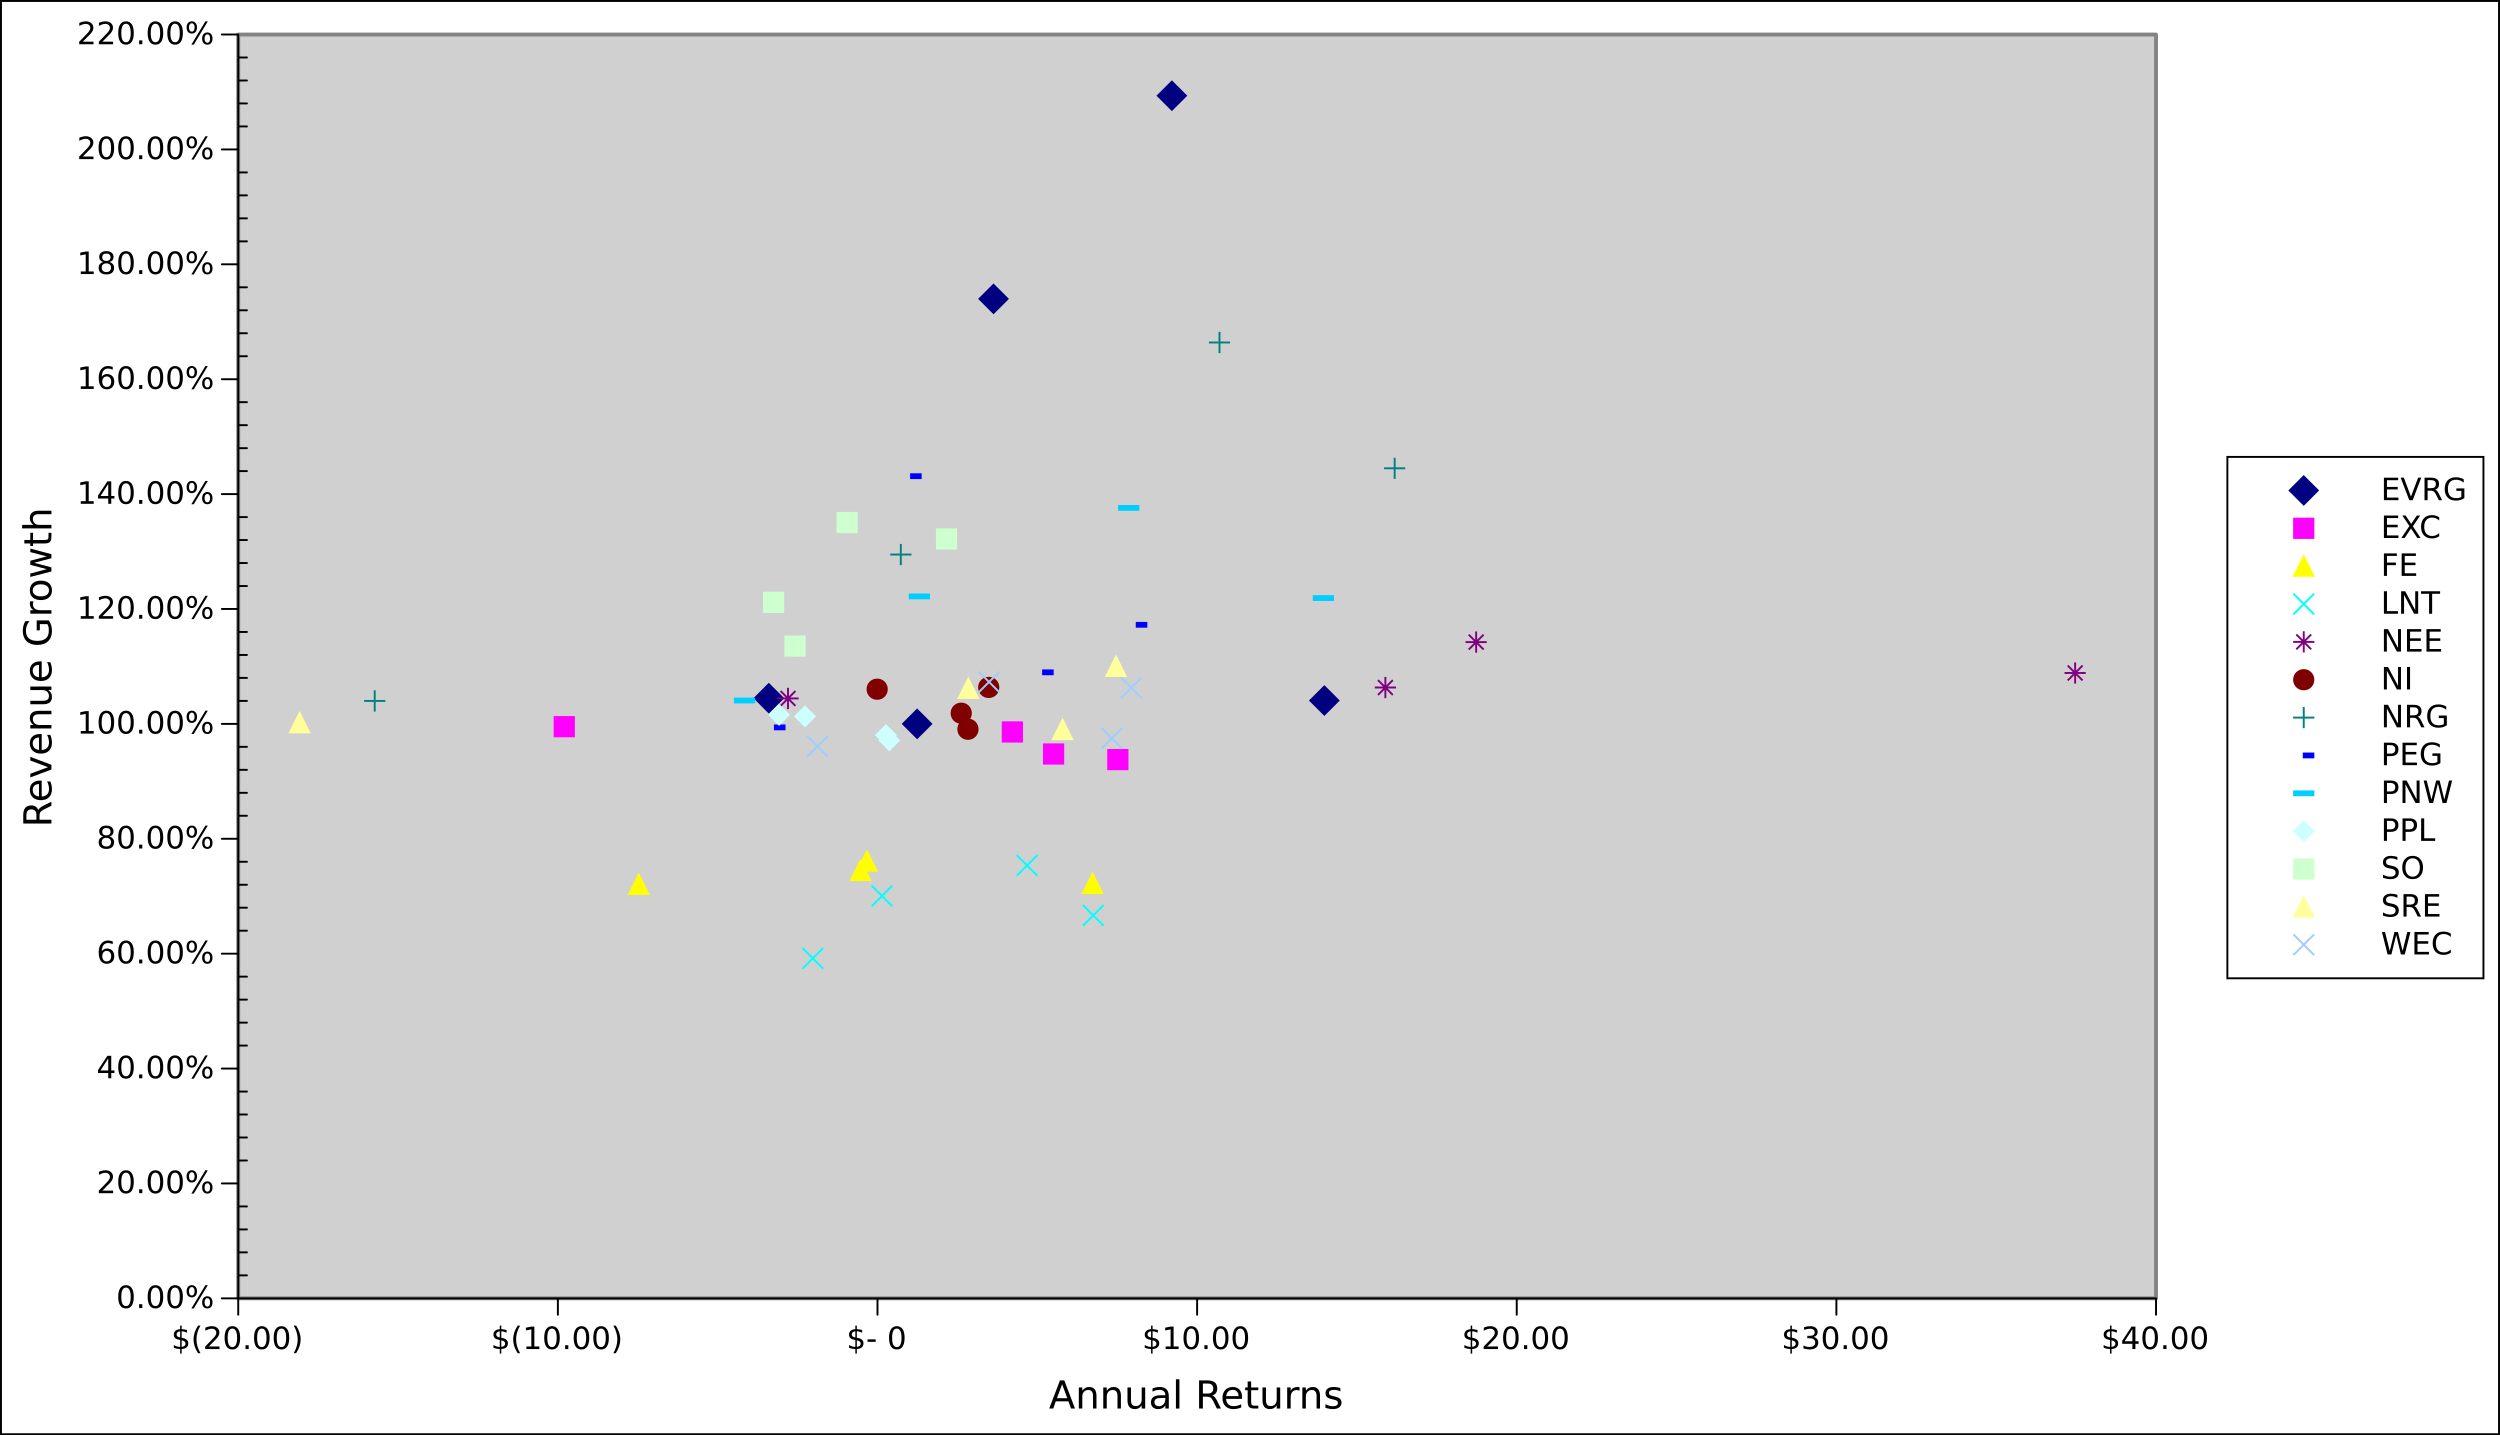 <?xml version="1.0" encoding="UTF-8"?>
<svg xmlns="http://www.w3.org/2000/svg" xmlns:xlink="http://www.w3.org/1999/xlink" width="648pt" height="372pt" viewBox="0 0 648 372" version="1.1">
<rect x="0" y="0" width="648" height="372" fill="#333333" stroke="none"/>
<defs>
<g>
<symbol overflow="visible" id="glyph0-0">
<path style="stroke:none;" d="M 0.406 1.422 L 0.406 -5.641 L 4.406 -5.641 L 4.406 1.422 Z M 0.844 0.969 L 3.953 0.969 L 3.953 -5.188 L 0.844 -5.188 Z M 0.844 0.969 "/>
</symbol>
<symbol overflow="visible" id="glyph0-1">
<path style="stroke:none;" d="M 2.703 1.172 L 2.312 1.172 L 2.312 0 C 2.039 -0.008 1.766 -0.039 1.484 -0.094 C 1.211 -0.156 0.941 -0.242 0.672 -0.359 L 0.672 -1.062 C 0.93 -0.895 1.195 -0.77 1.469 -0.688 C 1.738 -0.602 2.02 -0.562 2.312 -0.562 L 2.312 -2.344 C 1.738 -2.438 1.32 -2.594 1.062 -2.812 C 0.801 -3.039 0.672 -3.348 0.672 -3.734 C 0.672 -4.16 0.812 -4.492 1.094 -4.734 C 1.375 -4.984 1.781 -5.125 2.312 -5.156 L 2.312 -6.078 L 2.703 -6.078 L 2.703 -5.172 C 2.941 -5.16 3.176 -5.133 3.406 -5.094 C 3.633 -5.051 3.859 -5 4.078 -4.938 L 4.078 -4.25 C 3.859 -4.352 3.633 -4.438 3.406 -4.5 C 3.176 -4.562 2.941 -4.598 2.703 -4.609 L 2.703 -2.938 C 3.297 -2.844 3.727 -2.676 4 -2.438 C 4.281 -2.207 4.422 -1.891 4.422 -1.484 C 4.422 -1.047 4.273 -0.695 3.984 -0.438 C 3.691 -0.188 3.266 -0.047 2.703 -0.016 Z M 2.312 -3.016 L 2.312 -4.609 C 2.008 -4.578 1.781 -4.488 1.625 -4.344 C 1.469 -4.207 1.391 -4.023 1.391 -3.797 C 1.391 -3.578 1.461 -3.406 1.609 -3.281 C 1.754 -3.156 1.988 -3.066 2.312 -3.016 Z M 2.703 -2.266 L 2.703 -0.562 C 3.035 -0.613 3.285 -0.707 3.453 -0.844 C 3.617 -0.988 3.703 -1.18 3.703 -1.422 C 3.703 -1.648 3.617 -1.832 3.453 -1.969 C 3.297 -2.102 3.047 -2.203 2.703 -2.266 Z M 2.703 -2.266 "/>
</symbol>
<symbol overflow="visible" id="glyph0-2">
<path style="stroke:none;" d="M 2.484 -6.078 C 2.129 -5.473 1.867 -4.879 1.703 -4.297 C 1.535 -3.711 1.453 -3.117 1.453 -2.516 C 1.453 -1.91 1.535 -1.312 1.703 -0.719 C 1.879 -0.133 2.141 0.457 2.484 1.062 L 1.859 1.062 C 1.461 0.445 1.164 -0.156 0.969 -0.75 C 0.781 -1.344 0.688 -1.93 0.688 -2.516 C 0.688 -3.098 0.781 -3.68 0.969 -4.266 C 1.164 -4.859 1.461 -5.461 1.859 -6.078 Z M 2.484 -6.078 "/>
</symbol>
<symbol overflow="visible" id="glyph0-3">
<path style="stroke:none;" d="M 1.531 -0.672 L 4.297 -0.672 L 4.297 0 L 0.594 0 L 0.594 -0.672 C 0.883 -0.973 1.289 -1.383 1.812 -1.906 C 2.332 -2.438 2.656 -2.773 2.781 -2.922 C 3.039 -3.203 3.219 -3.441 3.312 -3.641 C 3.414 -3.836 3.469 -4.031 3.469 -4.219 C 3.469 -4.531 3.359 -4.785 3.141 -4.984 C 2.922 -5.18 2.641 -5.281 2.297 -5.281 C 2.047 -5.281 1.781 -5.234 1.5 -5.141 C 1.227 -5.055 0.938 -4.926 0.625 -4.75 L 0.625 -5.547 C 0.945 -5.68 1.242 -5.781 1.516 -5.844 C 1.797 -5.906 2.051 -5.938 2.281 -5.938 C 2.883 -5.938 3.363 -5.785 3.719 -5.484 C 4.082 -5.18 4.266 -4.781 4.266 -4.281 C 4.266 -4.039 4.219 -3.812 4.125 -3.594 C 4.031 -3.375 3.867 -3.117 3.641 -2.828 C 3.566 -2.754 3.352 -2.535 3 -2.172 C 2.656 -1.816 2.164 -1.316 1.531 -0.672 Z M 1.531 -0.672 "/>
</symbol>
<symbol overflow="visible" id="glyph0-4">
<path style="stroke:none;" d="M 2.547 -5.312 C 2.141 -5.312 1.832 -5.109 1.625 -4.703 C 1.426 -4.305 1.328 -3.707 1.328 -2.906 C 1.328 -2.113 1.426 -1.516 1.625 -1.109 C 1.832 -0.711 2.141 -0.516 2.547 -0.516 C 2.953 -0.516 3.254 -0.711 3.453 -1.109 C 3.66 -1.516 3.766 -2.113 3.766 -2.906 C 3.766 -3.707 3.66 -4.305 3.453 -4.703 C 3.254 -5.109 2.953 -5.312 2.547 -5.312 Z M 2.547 -5.938 C 3.203 -5.938 3.703 -5.676 4.047 -5.156 C 4.391 -4.645 4.562 -3.895 4.562 -2.906 C 4.562 -1.926 4.391 -1.176 4.047 -0.656 C 3.703 -0.145 3.203 0.109 2.547 0.109 C 1.891 0.109 1.391 -0.145 1.047 -0.656 C 0.703 -1.176 0.531 -1.926 0.531 -2.906 C 0.531 -3.895 0.703 -4.645 1.047 -5.156 C 1.391 -5.676 1.891 -5.938 2.547 -5.938 Z M 2.547 -5.938 "/>
</symbol>
<symbol overflow="visible" id="glyph0-5">
<path style="stroke:none;" d="M 0.859 -1 L 1.688 -1 L 1.688 0 L 0.859 0 Z M 0.859 -1 "/>
</symbol>
<symbol overflow="visible" id="glyph0-6">
<path style="stroke:none;" d="M 0.641 -6.078 L 1.266 -6.078 C 1.66 -5.461 1.953 -4.859 2.141 -4.266 C 2.336 -3.68 2.438 -3.098 2.438 -2.516 C 2.438 -1.93 2.336 -1.344 2.141 -0.75 C 1.953 -0.156 1.66 0.445 1.266 1.062 L 0.641 1.062 C 0.984 0.457 1.238 -0.133 1.406 -0.719 C 1.582 -1.312 1.672 -1.91 1.672 -2.516 C 1.672 -3.117 1.582 -3.711 1.406 -4.297 C 1.238 -4.879 0.984 -5.473 0.641 -6.078 Z M 0.641 -6.078 "/>
</symbol>
<symbol overflow="visible" id="glyph0-7">
<path style="stroke:none;" d="M 1 -0.672 L 2.281 -0.672 L 2.281 -5.109 L 0.875 -4.828 L 0.875 -5.547 L 2.281 -5.828 L 3.062 -5.828 L 3.062 -0.672 L 4.359 -0.672 L 4.359 0 L 1 0 Z M 1 -0.672 "/>
</symbol>
<symbol overflow="visible" id="glyph0-8">
<path style="stroke:none;" d="M 0.391 -2.516 L 2.5 -2.516 L 2.5 -1.875 L 0.391 -1.875 Z M 0.391 -2.516 "/>
</symbol>
<symbol overflow="visible" id="glyph0-9">
<path style="stroke:none;" d=""/>
</symbol>
<symbol overflow="visible" id="glyph0-10">
<path style="stroke:none;" d="M 3.25 -3.141 C 3.625 -3.066 3.914 -2.898 4.125 -2.641 C 4.344 -2.391 4.453 -2.078 4.453 -1.703 C 4.453 -1.117 4.254 -0.672 3.859 -0.359 C 3.461 -0.047 2.898 0.109 2.172 0.109 C 1.922 0.109 1.664 0.082 1.406 0.031 C 1.156 -0.008 0.891 -0.078 0.609 -0.172 L 0.609 -0.938 C 0.828 -0.812 1.066 -0.711 1.328 -0.641 C 1.586 -0.578 1.859 -0.547 2.141 -0.547 C 2.641 -0.547 3.02 -0.645 3.281 -0.844 C 3.539 -1.039 3.672 -1.328 3.672 -1.703 C 3.672 -2.047 3.547 -2.312 3.297 -2.5 C 3.055 -2.695 2.723 -2.797 2.297 -2.797 L 1.625 -2.797 L 1.625 -3.438 L 2.328 -3.438 C 2.711 -3.438 3.008 -3.516 3.219 -3.672 C 3.426 -3.828 3.531 -4.051 3.531 -4.344 C 3.531 -4.645 3.422 -4.875 3.203 -5.031 C 2.992 -5.195 2.691 -5.281 2.297 -5.281 C 2.078 -5.281 1.844 -5.254 1.594 -5.203 C 1.352 -5.16 1.082 -5.086 0.781 -4.984 L 0.781 -5.688 C 1.082 -5.77 1.363 -5.832 1.625 -5.875 C 1.883 -5.914 2.133 -5.938 2.375 -5.938 C 2.969 -5.938 3.438 -5.801 3.781 -5.531 C 4.133 -5.258 4.312 -4.891 4.312 -4.422 C 4.312 -4.098 4.219 -3.828 4.031 -3.609 C 3.852 -3.391 3.594 -3.234 3.25 -3.141 Z M 3.25 -3.141 "/>
</symbol>
<symbol overflow="visible" id="glyph0-11">
<path style="stroke:none;" d="M 3.031 -5.141 L 1.031 -2.031 L 3.031 -2.031 Z M 2.812 -5.828 L 3.812 -5.828 L 3.812 -2.031 L 4.641 -2.031 L 4.641 -1.375 L 3.812 -1.375 L 3.812 0 L 3.031 0 L 3.031 -1.375 L 0.391 -1.375 L 0.391 -2.141 Z M 2.812 -5.828 "/>
</symbol>
<symbol overflow="visible" id="glyph0-12">
<path style="stroke:none;" d="M 5.812 -2.562 C 5.594 -2.562 5.414 -2.461 5.281 -2.266 C 5.156 -2.078 5.094 -1.812 5.094 -1.469 C 5.094 -1.133 5.156 -0.867 5.281 -0.672 C 5.414 -0.484 5.594 -0.391 5.812 -0.391 C 6.039 -0.391 6.219 -0.484 6.344 -0.672 C 6.469 -0.867 6.531 -1.133 6.531 -1.469 C 6.531 -1.812 6.469 -2.078 6.344 -2.266 C 6.219 -2.461 6.039 -2.562 5.812 -2.562 Z M 5.812 -3.062 C 6.227 -3.062 6.555 -2.914 6.797 -2.625 C 7.035 -2.344 7.156 -1.957 7.156 -1.469 C 7.156 -0.988 7.035 -0.602 6.797 -0.312 C 6.555 -0.031 6.227 0.109 5.812 0.109 C 5.395 0.109 5.066 -0.031 4.828 -0.312 C 4.586 -0.602 4.469 -0.988 4.469 -1.469 C 4.469 -1.957 4.586 -2.344 4.828 -2.625 C 5.078 -2.914 5.406 -3.062 5.812 -3.062 Z M 1.781 -5.438 C 1.562 -5.438 1.383 -5.336 1.25 -5.141 C 1.125 -4.953 1.062 -4.691 1.062 -4.359 C 1.062 -4.016 1.125 -3.742 1.25 -3.547 C 1.383 -3.359 1.562 -3.266 1.781 -3.266 C 2.008 -3.266 2.188 -3.359 2.312 -3.547 C 2.445 -3.742 2.516 -4.016 2.516 -4.359 C 2.516 -4.691 2.445 -4.953 2.312 -5.141 C 2.188 -5.336 2.008 -5.438 1.781 -5.438 Z M 5.312 -5.938 L 5.938 -5.938 L 2.297 0.109 L 1.672 0.109 Z M 1.781 -5.938 C 2.195 -5.938 2.523 -5.789 2.766 -5.5 C 3.016 -5.219 3.141 -4.836 3.141 -4.359 C 3.141 -3.859 3.016 -3.469 2.766 -3.188 C 2.523 -2.906 2.195 -2.766 1.781 -2.766 C 1.375 -2.766 1.047 -2.906 0.797 -3.188 C 0.555 -3.477 0.438 -3.867 0.438 -4.359 C 0.438 -4.836 0.555 -5.219 0.797 -5.5 C 1.047 -5.789 1.375 -5.938 1.781 -5.938 Z M 1.781 -5.938 "/>
</symbol>
<symbol overflow="visible" id="glyph0-13">
<path style="stroke:none;" d="M 2.641 -3.234 C 2.285 -3.234 2.004 -3.109 1.797 -2.859 C 1.586 -2.617 1.484 -2.289 1.484 -1.875 C 1.484 -1.457 1.586 -1.125 1.797 -0.875 C 2.004 -0.633 2.285 -0.516 2.641 -0.516 C 2.992 -0.516 3.273 -0.633 3.484 -0.875 C 3.691 -1.125 3.797 -1.457 3.797 -1.875 C 3.797 -2.289 3.691 -2.617 3.484 -2.859 C 3.273 -3.109 2.992 -3.234 2.641 -3.234 Z M 4.203 -5.703 L 4.203 -4.984 C 4.004 -5.078 3.805 -5.148 3.609 -5.203 C 3.41 -5.254 3.211 -5.281 3.016 -5.281 C 2.492 -5.281 2.094 -5.102 1.812 -4.75 C 1.539 -4.395 1.383 -3.863 1.344 -3.156 C 1.5 -3.383 1.691 -3.555 1.922 -3.672 C 2.148 -3.797 2.406 -3.859 2.688 -3.859 C 3.27 -3.859 3.734 -3.68 4.078 -3.328 C 4.422 -2.973 4.594 -2.488 4.594 -1.875 C 4.594 -1.27 4.414 -0.785 4.062 -0.422 C 3.707 -0.066 3.234 0.109 2.641 0.109 C 1.961 0.109 1.445 -0.145 1.094 -0.656 C 0.738 -1.176 0.562 -1.926 0.562 -2.906 C 0.562 -3.832 0.781 -4.566 1.219 -5.109 C 1.656 -5.66 2.242 -5.938 2.984 -5.938 C 3.18 -5.938 3.379 -5.914 3.578 -5.875 C 3.773 -5.844 3.984 -5.785 4.203 -5.703 Z M 4.203 -5.703 "/>
</symbol>
<symbol overflow="visible" id="glyph0-14">
<path style="stroke:none;" d="M 2.547 -2.766 C 2.172 -2.766 1.875 -2.664 1.656 -2.469 C 1.445 -2.27 1.344 -1.992 1.344 -1.641 C 1.344 -1.285 1.445 -1.008 1.656 -0.812 C 1.875 -0.613 2.172 -0.516 2.547 -0.516 C 2.922 -0.516 3.211 -0.613 3.422 -0.812 C 3.641 -1.02 3.75 -1.297 3.75 -1.641 C 3.75 -1.992 3.641 -2.27 3.422 -2.469 C 3.211 -2.664 2.922 -2.766 2.547 -2.766 Z M 1.75 -3.109 C 1.414 -3.191 1.156 -3.348 0.969 -3.578 C 0.781 -3.805 0.688 -4.086 0.688 -4.422 C 0.688 -4.891 0.848 -5.258 1.172 -5.531 C 1.504 -5.801 1.961 -5.938 2.547 -5.938 C 3.129 -5.938 3.582 -5.801 3.906 -5.531 C 4.238 -5.258 4.406 -4.891 4.406 -4.422 C 4.406 -4.086 4.312 -3.805 4.125 -3.578 C 3.938 -3.348 3.676 -3.191 3.344 -3.109 C 3.719 -3.016 4.008 -2.836 4.219 -2.578 C 4.438 -2.328 4.547 -2.016 4.547 -1.641 C 4.547 -1.078 4.375 -0.645 4.031 -0.344 C 3.688 -0.039 3.191 0.109 2.547 0.109 C 1.898 0.109 1.406 -0.039 1.062 -0.344 C 0.719 -0.645 0.547 -1.078 0.547 -1.641 C 0.547 -2.016 0.648 -2.328 0.859 -2.578 C 1.078 -2.836 1.375 -3.016 1.75 -3.109 Z M 1.469 -4.359 C 1.469 -4.055 1.562 -3.816 1.75 -3.641 C 1.938 -3.473 2.203 -3.391 2.547 -3.391 C 2.879 -3.391 3.141 -3.473 3.328 -3.641 C 3.523 -3.816 3.625 -4.055 3.625 -4.359 C 3.625 -4.66 3.523 -4.895 3.328 -5.062 C 3.141 -5.227 2.879 -5.312 2.547 -5.312 C 2.203 -5.312 1.938 -5.227 1.75 -5.062 C 1.562 -4.895 1.469 -4.66 1.469 -4.359 Z M 1.469 -4.359 "/>
</symbol>
<symbol overflow="visible" id="glyph0-15">
<path style="stroke:none;" d="M 0.781 -5.828 L 4.469 -5.828 L 4.469 -5.172 L 1.578 -5.172 L 1.578 -3.438 L 4.359 -3.438 L 4.359 -2.781 L 1.578 -2.781 L 1.578 -0.672 L 4.547 -0.672 L 4.547 0 L 0.781 0 Z M 0.781 -5.828 "/>
</symbol>
<symbol overflow="visible" id="glyph0-16">
<path style="stroke:none;" d="M 2.297 0 L 0.062 -5.828 L 0.891 -5.828 L 2.734 -0.922 L 4.594 -5.828 L 5.406 -5.828 L 3.188 0 Z M 2.297 0 "/>
</symbol>
<symbol overflow="visible" id="glyph0-17">
<path style="stroke:none;" d="M 3.547 -2.734 C 3.723 -2.68 3.891 -2.562 4.047 -2.375 C 4.203 -2.188 4.363 -1.926 4.531 -1.594 L 5.328 0 L 4.484 0 L 3.734 -1.5 C 3.547 -1.883 3.359 -2.141 3.172 -2.266 C 2.992 -2.398 2.75 -2.469 2.438 -2.469 L 1.578 -2.469 L 1.578 0 L 0.781 0 L 0.781 -5.828 L 2.562 -5.828 C 3.227 -5.828 3.723 -5.688 4.047 -5.406 C 4.379 -5.133 4.547 -4.719 4.547 -4.156 C 4.547 -3.789 4.461 -3.484 4.297 -3.234 C 4.129 -2.992 3.879 -2.828 3.547 -2.734 Z M 1.578 -5.188 L 1.578 -3.109 L 2.562 -3.109 C 2.945 -3.109 3.234 -3.195 3.422 -3.375 C 3.617 -3.551 3.719 -3.812 3.719 -4.156 C 3.719 -4.5 3.617 -4.754 3.422 -4.922 C 3.234 -5.098 2.945 -5.188 2.562 -5.188 Z M 1.578 -5.188 "/>
</symbol>
<symbol overflow="visible" id="glyph0-18">
<path style="stroke:none;" d="M 4.766 -0.828 L 4.766 -2.406 L 3.469 -2.406 L 3.469 -3.047 L 5.547 -3.047 L 5.547 -0.547 C 5.242 -0.328 4.906 -0.16 4.531 -0.047 C 4.164 0.055 3.773 0.109 3.359 0.109 C 2.453 0.109 1.738 -0.156 1.219 -0.688 C 0.707 -1.219 0.453 -1.957 0.453 -2.906 C 0.453 -3.863 0.707 -4.609 1.219 -5.141 C 1.738 -5.672 2.453 -5.938 3.359 -5.938 C 3.742 -5.938 4.102 -5.891 4.438 -5.797 C 4.781 -5.703 5.098 -5.566 5.391 -5.391 L 5.391 -4.547 C 5.098 -4.797 4.785 -4.984 4.453 -5.109 C 4.129 -5.234 3.785 -5.297 3.422 -5.297 C 2.711 -5.297 2.176 -5.094 1.812 -4.688 C 1.457 -4.289 1.281 -3.695 1.281 -2.906 C 1.281 -2.125 1.457 -1.531 1.812 -1.125 C 2.176 -0.727 2.711 -0.531 3.422 -0.531 C 3.703 -0.531 3.953 -0.555 4.172 -0.609 C 4.391 -0.66 4.586 -0.734 4.766 -0.828 Z M 4.766 -0.828 "/>
</symbol>
<symbol overflow="visible" id="glyph0-19">
<path style="stroke:none;" d="M 0.5 -5.828 L 1.359 -5.828 L 2.797 -3.672 L 4.266 -5.828 L 5.109 -5.828 L 3.234 -3.031 L 5.234 0 L 4.391 0 L 2.75 -2.484 L 1.094 0 L 0.234 0 L 2.328 -3.109 Z M 0.5 -5.828 "/>
</symbol>
<symbol overflow="visible" id="glyph0-20">
<path style="stroke:none;" d="M 5.156 -5.391 L 5.156 -4.547 C 4.883 -4.797 4.598 -4.984 4.297 -5.109 C 4.004 -5.234 3.688 -5.297 3.344 -5.297 C 2.676 -5.297 2.164 -5.086 1.812 -4.672 C 1.457 -4.266 1.281 -3.676 1.281 -2.906 C 1.281 -2.145 1.457 -1.555 1.812 -1.141 C 2.164 -0.734 2.676 -0.531 3.344 -0.531 C 3.688 -0.531 4.004 -0.594 4.297 -0.719 C 4.598 -0.844 4.883 -1.031 5.156 -1.281 L 5.156 -0.453 C 4.875 -0.266 4.578 -0.125 4.266 -0.031 C 3.961 0.062 3.641 0.109 3.297 0.109 C 2.41 0.109 1.711 -0.16 1.203 -0.703 C 0.703 -1.242 0.453 -1.977 0.453 -2.906 C 0.453 -3.844 0.703 -4.582 1.203 -5.125 C 1.711 -5.664 2.41 -5.938 3.297 -5.938 C 3.648 -5.938 3.977 -5.891 4.281 -5.797 C 4.594 -5.703 4.883 -5.566 5.156 -5.391 Z M 5.156 -5.391 "/>
</symbol>
<symbol overflow="visible" id="glyph0-21">
<path style="stroke:none;" d="M 0.781 -5.828 L 4.141 -5.828 L 4.141 -5.172 L 1.578 -5.172 L 1.578 -3.453 L 3.891 -3.453 L 3.891 -2.781 L 1.578 -2.781 L 1.578 0 L 0.781 0 Z M 0.781 -5.828 "/>
</symbol>
<symbol overflow="visible" id="glyph0-22">
<path style="stroke:none;" d="M 0.781 -5.828 L 1.578 -5.828 L 1.578 -0.672 L 4.422 -0.672 L 4.422 0 L 0.781 0 Z M 0.781 -5.828 "/>
</symbol>
<symbol overflow="visible" id="glyph0-23">
<path style="stroke:none;" d="M 0.781 -5.828 L 1.844 -5.828 L 4.438 -0.953 L 4.438 -5.828 L 5.203 -5.828 L 5.203 0 L 4.141 0 L 1.547 -4.875 L 1.547 0 L 0.781 0 Z M 0.781 -5.828 "/>
</symbol>
<symbol overflow="visible" id="glyph0-24">
<path style="stroke:none;" d="M -0.031 -5.828 L 4.906 -5.828 L 4.906 -5.172 L 2.844 -5.172 L 2.844 0 L 2.047 0 L 2.047 -5.172 L -0.031 -5.172 Z M -0.031 -5.828 "/>
</symbol>
<symbol overflow="visible" id="glyph0-25">
<path style="stroke:none;" d="M 0.781 -5.828 L 1.578 -5.828 L 1.578 0 L 0.781 0 Z M 0.781 -5.828 "/>
</symbol>
<symbol overflow="visible" id="glyph0-26">
<path style="stroke:none;" d="M 1.578 -5.188 L 1.578 -3 L 2.562 -3 C 2.938 -3 3.223 -3.094 3.422 -3.281 C 3.617 -3.469 3.719 -3.738 3.719 -4.094 C 3.719 -4.438 3.617 -4.703 3.422 -4.891 C 3.223 -5.086 2.938 -5.188 2.562 -5.188 Z M 0.781 -5.828 L 2.562 -5.828 C 3.219 -5.828 3.711 -5.68 4.047 -5.391 C 4.379 -5.098 4.547 -4.664 4.547 -4.094 C 4.547 -3.52 4.379 -3.082 4.047 -2.781 C 3.711 -2.488 3.219 -2.344 2.562 -2.344 L 1.578 -2.344 L 1.578 0 L 0.781 0 Z M 0.781 -5.828 "/>
</symbol>
<symbol overflow="visible" id="glyph0-27">
<path style="stroke:none;" d="M 0.266 -5.828 L 1.062 -5.828 L 2.297 -0.906 L 3.516 -5.828 L 4.406 -5.828 L 5.625 -0.906 L 6.844 -5.828 L 7.656 -5.828 L 6.188 0 L 5.188 0 L 3.969 -5.062 L 2.719 0 L 1.734 0 Z M 0.266 -5.828 "/>
</symbol>
<symbol overflow="visible" id="glyph0-28">
<path style="stroke:none;" d="M 4.281 -5.641 L 4.281 -4.875 C 3.977 -5.02 3.691 -5.125 3.422 -5.188 C 3.16 -5.258 2.91 -5.297 2.672 -5.297 C 2.234 -5.297 1.898 -5.211 1.672 -5.047 C 1.441 -4.879 1.328 -4.645 1.328 -4.344 C 1.328 -4.082 1.398 -3.883 1.547 -3.75 C 1.703 -3.625 2 -3.52 2.438 -3.438 L 2.906 -3.344 C 3.5 -3.227 3.938 -3.031 4.219 -2.75 C 4.5 -2.469 4.641 -2.086 4.641 -1.609 C 4.641 -1.047 4.445 -0.617 4.062 -0.328 C 3.688 -0.035 3.133 0.109 2.406 0.109 C 2.125 0.109 1.828 0.078 1.516 0.016 C 1.203 -0.047 0.879 -0.141 0.547 -0.266 L 0.547 -1.078 C 0.867 -0.891 1.18 -0.75 1.484 -0.656 C 1.797 -0.57 2.102 -0.531 2.406 -0.531 C 2.852 -0.531 3.195 -0.617 3.438 -0.797 C 3.688 -0.973 3.812 -1.223 3.812 -1.547 C 3.812 -1.836 3.723 -2.062 3.547 -2.219 C 3.367 -2.383 3.082 -2.508 2.688 -2.594 L 2.203 -2.688 C 1.609 -2.801 1.18 -2.984 0.922 -3.234 C 0.66 -3.484 0.531 -3.832 0.531 -4.281 C 0.531 -4.789 0.711 -5.191 1.078 -5.484 C 1.441 -5.785 1.941 -5.938 2.578 -5.938 C 2.848 -5.938 3.125 -5.91 3.406 -5.859 C 3.695 -5.816 3.988 -5.742 4.281 -5.641 Z M 4.281 -5.641 "/>
</symbol>
<symbol overflow="visible" id="glyph0-29">
<path style="stroke:none;" d="M 3.156 -5.297 C 2.582 -5.297 2.125 -5.082 1.781 -4.656 C 1.445 -4.227 1.281 -3.645 1.281 -2.906 C 1.281 -2.176 1.445 -1.598 1.781 -1.172 C 2.125 -0.742 2.582 -0.531 3.156 -0.531 C 3.727 -0.531 4.18 -0.742 4.516 -1.172 C 4.848 -1.598 5.016 -2.176 5.016 -2.906 C 5.016 -3.645 4.848 -4.227 4.516 -4.656 C 4.18 -5.082 3.727 -5.297 3.156 -5.297 Z M 3.156 -5.938 C 3.969 -5.938 4.617 -5.66 5.109 -5.109 C 5.598 -4.566 5.844 -3.832 5.844 -2.906 C 5.844 -1.988 5.598 -1.254 5.109 -0.703 C 4.617 -0.16 3.969 0.109 3.156 0.109 C 2.332 0.109 1.676 -0.16 1.188 -0.703 C 0.695 -1.254 0.453 -1.988 0.453 -2.906 C 0.453 -3.832 0.695 -4.566 1.188 -5.109 C 1.676 -5.66 2.332 -5.938 3.156 -5.938 Z M 3.156 -5.938 "/>
</symbol>
<symbol overflow="visible" id="glyph1-0">
<path style="stroke:none;" d="M 0.5 1.766 L 0.5 -7.047 L 5.5 -7.047 L 5.5 1.766 Z M 1.062 1.219 L 4.938 1.219 L 4.938 -6.484 L 1.062 -6.484 Z M 1.062 1.219 "/>
</symbol>
<symbol overflow="visible" id="glyph1-1">
<path style="stroke:none;" d="M 3.422 -6.312 L 2.078 -2.688 L 4.766 -2.688 Z M 2.859 -7.297 L 3.984 -7.297 L 6.766 0 L 5.734 0 L 5.062 -1.875 L 1.781 -1.875 L 1.125 0 L 0.078 0 Z M 2.859 -7.297 "/>
</symbol>
<symbol overflow="visible" id="glyph1-2">
<path style="stroke:none;" d="M 5.484 -3.297 L 5.484 0 L 4.594 0 L 4.594 -3.266 C 4.594 -3.785 4.488 -4.172 4.281 -4.422 C 4.082 -4.68 3.781 -4.812 3.375 -4.812 C 2.895 -4.812 2.516 -4.656 2.234 -4.344 C 1.953 -4.039 1.812 -3.625 1.812 -3.094 L 1.812 0 L 0.906 0 L 0.906 -5.469 L 1.812 -5.469 L 1.812 -4.625 C 2.031 -4.945 2.285 -5.188 2.578 -5.344 C 2.867 -5.508 3.203 -5.594 3.578 -5.594 C 4.203 -5.594 4.676 -5.398 5 -5.016 C 5.32 -4.629 5.484 -4.055 5.484 -3.297 Z M 5.484 -3.297 "/>
</symbol>
<symbol overflow="visible" id="glyph1-3">
<path style="stroke:none;" d="M 0.844 -2.156 L 0.844 -5.469 L 1.75 -5.469 L 1.75 -2.188 C 1.75 -1.676 1.848 -1.289 2.047 -1.031 C 2.254 -0.77 2.555 -0.641 2.953 -0.641 C 3.441 -0.641 3.828 -0.789 4.109 -1.094 C 4.391 -1.406 4.531 -1.832 4.531 -2.375 L 4.531 -5.469 L 5.438 -5.469 L 5.438 0 L 4.531 0 L 4.531 -0.844 C 4.312 -0.508 4.055 -0.258 3.766 -0.094 C 3.484 0.062 3.148 0.141 2.766 0.141 C 2.141 0.141 1.66 -0.051 1.328 -0.438 C 1.004 -0.832 0.844 -1.406 0.844 -2.156 Z M 3.109 -5.594 Z M 3.109 -5.594 "/>
</symbol>
<symbol overflow="visible" id="glyph1-4">
<path style="stroke:none;" d="M 3.422 -2.75 C 2.703 -2.75 2.203 -2.664 1.922 -2.5 C 1.641 -2.332 1.5 -2.051 1.5 -1.656 C 1.5 -1.332 1.602 -1.078 1.812 -0.891 C 2.02 -0.703 2.305 -0.609 2.672 -0.609 C 3.172 -0.609 3.57 -0.785 3.875 -1.141 C 4.176 -1.492 4.328 -1.961 4.328 -2.547 L 4.328 -2.75 Z M 5.219 -3.125 L 5.219 0 L 4.328 0 L 4.328 -0.828 C 4.117 -0.492 3.859 -0.25 3.547 -0.094 C 3.242 0.062 2.875 0.141 2.438 0.141 C 1.875 0.141 1.426 -0.016 1.094 -0.328 C 0.758 -0.641 0.594 -1.062 0.594 -1.594 C 0.594 -2.207 0.801 -2.672 1.219 -2.984 C 1.633 -3.297 2.25 -3.453 3.062 -3.453 L 4.328 -3.453 L 4.328 -3.547 C 4.328 -3.953 4.188 -4.27 3.906 -4.5 C 3.633 -4.727 3.254 -4.844 2.766 -4.844 C 2.453 -4.844 2.145 -4.801 1.844 -4.719 C 1.551 -4.645 1.27 -4.535 1 -4.391 L 1 -5.219 C 1.332 -5.344 1.648 -5.438 1.953 -5.5 C 2.266 -5.562 2.566 -5.594 2.859 -5.594 C 3.648 -5.594 4.238 -5.391 4.625 -4.984 C 5.02 -4.578 5.219 -3.957 5.219 -3.125 Z M 5.219 -3.125 "/>
</symbol>
<symbol overflow="visible" id="glyph1-5">
<path style="stroke:none;" d="M 0.938 -7.594 L 1.844 -7.594 L 1.844 0 L 0.938 0 Z M 0.938 -7.594 "/>
</symbol>
<symbol overflow="visible" id="glyph1-6">
<path style="stroke:none;" d=""/>
</symbol>
<symbol overflow="visible" id="glyph1-7">
<path style="stroke:none;" d="M 4.438 -3.422 C 4.645 -3.348 4.848 -3.191 5.047 -2.953 C 5.254 -2.723 5.457 -2.406 5.656 -2 L 6.656 0 L 5.594 0 L 4.672 -1.875 C 4.43 -2.363 4.195 -2.688 3.969 -2.844 C 3.738 -3 3.43 -3.078 3.047 -3.078 L 1.969 -3.078 L 1.969 0 L 0.984 0 L 0.984 -7.297 L 3.203 -7.297 C 4.035 -7.297 4.656 -7.117 5.062 -6.766 C 5.477 -6.422 5.688 -5.895 5.688 -5.188 C 5.688 -4.727 5.578 -4.348 5.359 -4.047 C 5.148 -3.742 4.844 -3.535 4.438 -3.422 Z M 1.969 -6.484 L 1.969 -3.891 L 3.203 -3.891 C 3.68 -3.891 4.039 -4 4.281 -4.219 C 4.531 -4.438 4.656 -4.758 4.656 -5.188 C 4.656 -5.613 4.531 -5.938 4.281 -6.156 C 4.039 -6.375 3.68 -6.484 3.203 -6.484 Z M 1.969 -6.484 "/>
</symbol>
<symbol overflow="visible" id="glyph1-8">
<path style="stroke:none;" d="M 5.625 -2.953 L 5.625 -2.516 L 1.484 -2.516 C 1.523 -1.898 1.711 -1.43 2.047 -1.109 C 2.379 -0.785 2.844 -0.625 3.438 -0.625 C 3.781 -0.625 4.113 -0.664 4.438 -0.75 C 4.77 -0.832 5.094 -0.957 5.406 -1.125 L 5.406 -0.281 C 5.082 -0.145 4.75 -0.039 4.406 0.031 C 4.07 0.102 3.734 0.141 3.391 0.141 C 2.516 0.141 1.82 -0.109 1.312 -0.609 C 0.801 -1.117 0.547 -1.812 0.547 -2.688 C 0.547 -3.582 0.785 -4.289 1.266 -4.812 C 1.754 -5.332 2.41 -5.594 3.234 -5.594 C 3.973 -5.594 4.555 -5.359 4.984 -4.891 C 5.41 -4.422 5.625 -3.773 5.625 -2.953 Z M 4.719 -3.219 C 4.719 -3.707 4.582 -4.098 4.312 -4.391 C 4.039 -4.691 3.688 -4.844 3.25 -4.844 C 2.738 -4.844 2.332 -4.695 2.031 -4.406 C 1.738 -4.125 1.566 -3.727 1.516 -3.219 Z M 4.719 -3.219 "/>
</symbol>
<symbol overflow="visible" id="glyph1-9">
<path style="stroke:none;" d="M 1.828 -7.016 L 1.828 -5.469 L 3.688 -5.469 L 3.688 -4.766 L 1.828 -4.766 L 1.828 -1.797 C 1.828 -1.359 1.891 -1.07 2.016 -0.938 C 2.141 -0.812 2.391 -0.75 2.766 -0.75 L 3.688 -0.75 L 3.688 0 L 2.766 0 C 2.066 0 1.582 -0.129 1.312 -0.391 C 1.051 -0.648 0.922 -1.117 0.922 -1.797 L 0.922 -4.766 L 0.266 -4.766 L 0.266 -5.469 L 0.922 -5.469 L 0.922 -7.016 Z M 1.828 -7.016 "/>
</symbol>
<symbol overflow="visible" id="glyph1-10">
<path style="stroke:none;" d="M 4.109 -4.625 C 4.004 -4.688 3.895 -4.727 3.781 -4.75 C 3.664 -4.781 3.535 -4.797 3.391 -4.797 C 2.879 -4.797 2.488 -4.629 2.219 -4.297 C 1.945 -3.973 1.812 -3.5 1.812 -2.875 L 1.812 0 L 0.906 0 L 0.906 -5.469 L 1.812 -5.469 L 1.812 -4.625 C 2 -4.957 2.242 -5.203 2.547 -5.359 C 2.848 -5.516 3.219 -5.594 3.656 -5.594 C 3.719 -5.594 3.785 -5.586 3.859 -5.578 C 3.93 -5.578 4.016 -5.566 4.109 -5.547 Z M 4.109 -4.625 "/>
</symbol>
<symbol overflow="visible" id="glyph1-11">
<path style="stroke:none;" d="M 4.422 -5.312 L 4.422 -4.453 C 4.172 -4.586 3.91 -4.688 3.641 -4.75 C 3.367 -4.812 3.082 -4.844 2.781 -4.844 C 2.344 -4.844 2.008 -4.773 1.781 -4.641 C 1.562 -4.504 1.453 -4.301 1.453 -4.031 C 1.453 -3.82 1.531 -3.656 1.688 -3.531 C 1.844 -3.414 2.164 -3.305 2.656 -3.203 L 2.953 -3.125 C 3.598 -2.988 4.051 -2.797 4.312 -2.547 C 4.582 -2.297 4.719 -1.953 4.719 -1.516 C 4.719 -1.004 4.516 -0.598 4.109 -0.297 C 3.711 -0.004 3.164 0.141 2.469 0.141 C 2.164 0.141 1.852 0.109 1.531 0.047 C 1.219 -0.004 0.891 -0.086 0.547 -0.203 L 0.547 -1.125 C 0.879 -0.957 1.203 -0.828 1.516 -0.734 C 1.836 -0.648 2.16 -0.609 2.484 -0.609 C 2.898 -0.609 3.223 -0.68 3.453 -0.828 C 3.68 -0.973 3.797 -1.176 3.797 -1.438 C 3.797 -1.688 3.711 -1.875 3.547 -2 C 3.391 -2.133 3.031 -2.258 2.469 -2.375 L 2.156 -2.453 C 1.602 -2.566 1.203 -2.742 0.953 -2.984 C 0.703 -3.234 0.578 -3.566 0.578 -3.984 C 0.578 -4.504 0.758 -4.898 1.125 -5.172 C 1.488 -5.453 2.008 -5.594 2.688 -5.594 C 3.008 -5.594 3.316 -5.566 3.609 -5.516 C 3.91 -5.473 4.18 -5.406 4.422 -5.312 Z M 4.422 -5.312 "/>
</symbol>
<symbol overflow="visible" id="glyph2-0">
<path style="stroke:none;" d="M 1.766 -0.5 L -7.047 -0.5 L -7.047 -5.5 L 1.766 -5.5 Z M 1.219 -1.062 L 1.219 -4.938 L -6.484 -4.938 L -6.484 -1.062 Z M 1.219 -1.062 "/>
</symbol>
<symbol overflow="visible" id="glyph2-1">
<path style="stroke:none;" d="M -3.422 -4.438 C -3.348 -4.645 -3.191 -4.848 -2.953 -5.047 C -2.723 -5.254 -2.406 -5.457 -2 -5.656 L 0 -6.656 L 0 -5.594 L -1.875 -4.672 C -2.363 -4.43 -2.688 -4.195 -2.844 -3.969 C -3 -3.738 -3.078 -3.43 -3.078 -3.047 L -3.078 -1.969 L 0 -1.969 L 0 -0.984 L -7.297 -0.984 L -7.297 -3.203 C -7.297 -4.035 -7.117 -4.656 -6.766 -5.062 C -6.422 -5.477 -5.895 -5.688 -5.188 -5.688 C -4.727 -5.688 -4.348 -5.578 -4.047 -5.359 C -3.742 -5.148 -3.535 -4.844 -3.422 -4.438 Z M -6.484 -1.969 L -3.891 -1.969 L -3.891 -3.203 C -3.891 -3.68 -4 -4.039 -4.219 -4.281 C -4.438 -4.531 -4.758 -4.656 -5.188 -4.656 C -5.613 -4.656 -5.938 -4.531 -6.156 -4.281 C -6.375 -4.039 -6.484 -3.68 -6.484 -3.203 Z M -6.484 -1.969 "/>
</symbol>
<symbol overflow="visible" id="glyph2-2">
<path style="stroke:none;" d="M -2.953 -5.625 L -2.516 -5.625 L -2.516 -1.484 C -1.898 -1.523 -1.43 -1.711 -1.109 -2.047 C -0.785 -2.379 -0.625 -2.844 -0.625 -3.438 C -0.625 -3.781 -0.664 -4.113 -0.75 -4.438 C -0.832 -4.77 -0.957 -5.094 -1.125 -5.406 L -0.281 -5.406 C -0.145 -5.082 -0.039 -4.75 0.031 -4.406 C 0.102 -4.07 0.141 -3.734 0.141 -3.391 C 0.141 -2.516 -0.109 -1.82 -0.609 -1.312 C -1.117 -0.801 -1.812 -0.547 -2.688 -0.547 C -3.582 -0.547 -4.289 -0.785 -4.812 -1.266 C -5.332 -1.754 -5.594 -2.41 -5.594 -3.234 C -5.594 -3.973 -5.359 -4.555 -4.891 -4.984 C -4.422 -5.41 -3.773 -5.625 -2.953 -5.625 Z M -3.219 -4.719 C -3.707 -4.719 -4.098 -4.582 -4.391 -4.312 C -4.691 -4.039 -4.844 -3.688 -4.844 -3.25 C -4.844 -2.738 -4.695 -2.332 -4.406 -2.031 C -4.125 -1.738 -3.727 -1.566 -3.219 -1.516 Z M -3.219 -4.719 "/>
</symbol>
<symbol overflow="visible" id="glyph2-3">
<path style="stroke:none;" d="M -5.469 -0.297 L -5.469 -1.25 L -0.875 -2.953 L -5.469 -4.672 L -5.469 -5.625 L 0 -3.562 L 0 -2.344 Z M -5.469 -0.297 "/>
</symbol>
<symbol overflow="visible" id="glyph2-4">
<path style="stroke:none;" d="M -3.297 -5.484 L 0 -5.484 L 0 -4.594 L -3.266 -4.594 C -3.785 -4.594 -4.172 -4.488 -4.422 -4.281 C -4.68 -4.082 -4.812 -3.781 -4.812 -3.375 C -4.812 -2.895 -4.656 -2.516 -4.344 -2.234 C -4.039 -1.953 -3.625 -1.812 -3.094 -1.812 L 0 -1.812 L 0 -0.906 L -5.469 -0.906 L -5.469 -1.812 L -4.625 -1.812 C -4.945 -2.031 -5.188 -2.285 -5.344 -2.578 C -5.508 -2.867 -5.594 -3.203 -5.594 -3.578 C -5.594 -4.203 -5.398 -4.676 -5.016 -5 C -4.629 -5.32 -4.055 -5.484 -3.297 -5.484 Z M -3.297 -5.484 "/>
</symbol>
<symbol overflow="visible" id="glyph2-5">
<path style="stroke:none;" d="M -2.156 -0.844 L -5.469 -0.844 L -5.469 -1.75 L -2.188 -1.75 C -1.676 -1.75 -1.289 -1.848 -1.031 -2.047 C -0.77 -2.254 -0.641 -2.555 -0.641 -2.953 C -0.641 -3.441 -0.789 -3.828 -1.094 -4.109 C -1.406 -4.391 -1.832 -4.531 -2.375 -4.531 L -5.469 -4.531 L -5.469 -5.438 L 0 -5.438 L 0 -4.531 L -0.844 -4.531 C -0.508 -4.312 -0.258 -4.055 -0.094 -3.766 C 0.062 -3.484 0.141 -3.148 0.141 -2.766 C 0.141 -2.141 -0.051 -1.66 -0.438 -1.328 C -0.832 -1.004 -1.406 -0.844 -2.156 -0.844 Z M -5.594 -3.109 Z M -5.594 -3.109 "/>
</symbol>
<symbol overflow="visible" id="glyph2-6">
<path style="stroke:none;" d=""/>
</symbol>
<symbol overflow="visible" id="glyph2-7">
<path style="stroke:none;" d="M -1.047 -5.953 L -3 -5.953 L -3 -4.344 L -3.812 -4.344 L -3.812 -6.922 L -0.672 -6.922 C -0.41 -6.547 -0.207 -6.129 -0.062 -5.672 C 0.07 -5.211 0.141 -4.723 0.141 -4.203 C 0.141 -3.055 -0.191 -2.16 -0.859 -1.516 C -1.523 -0.879 -2.453 -0.562 -3.641 -0.562 C -4.828 -0.562 -5.754 -0.879 -6.422 -1.516 C -7.086 -2.16 -7.422 -3.055 -7.422 -4.203 C -7.422 -4.672 -7.363 -5.117 -7.25 -5.547 C -7.133 -5.984 -6.961 -6.379 -6.734 -6.734 L -5.672 -6.734 C -5.984 -6.367 -6.219 -5.984 -6.375 -5.578 C -6.531 -5.172 -6.609 -4.738 -6.609 -4.281 C -6.609 -3.383 -6.359 -2.711 -5.859 -2.266 C -5.367 -1.828 -4.629 -1.609 -3.641 -1.609 C -2.648 -1.609 -1.906 -1.828 -1.406 -2.266 C -0.914 -2.711 -0.672 -3.383 -0.672 -4.281 C -0.672 -4.633 -0.695 -4.945 -0.75 -5.219 C -0.812 -5.488 -0.91 -5.734 -1.047 -5.953 Z M -1.047 -5.953 "/>
</symbol>
<symbol overflow="visible" id="glyph2-8">
<path style="stroke:none;" d="M -4.625 -4.109 C -4.688 -4.004 -4.727 -3.895 -4.75 -3.781 C -4.781 -3.664 -4.797 -3.535 -4.797 -3.391 C -4.797 -2.879 -4.629 -2.488 -4.297 -2.219 C -3.973 -1.945 -3.5 -1.812 -2.875 -1.812 L 0 -1.812 L 0 -0.906 L -5.469 -0.906 L -5.469 -1.812 L -4.625 -1.812 C -4.957 -2 -5.203 -2.242 -5.359 -2.547 C -5.516 -2.848 -5.594 -3.219 -5.594 -3.656 C -5.594 -3.719 -5.586 -3.785 -5.578 -3.859 C -5.578 -3.93 -5.566 -4.016 -5.547 -4.109 Z M -4.625 -4.109 "/>
</symbol>
<symbol overflow="visible" id="glyph2-9">
<path style="stroke:none;" d="M -4.844 -3.062 C -4.844 -2.582 -4.656 -2.203 -4.281 -1.922 C -3.906 -1.641 -3.391 -1.5 -2.734 -1.5 C -2.078 -1.5 -1.562 -1.633 -1.188 -1.906 C -0.812 -2.188 -0.625 -2.57 -0.625 -3.062 C -0.625 -3.539 -0.812 -3.922 -1.188 -4.203 C -1.562 -4.484 -2.078 -4.625 -2.734 -4.625 C -3.379 -4.625 -3.891 -4.484 -4.266 -4.203 C -4.648 -3.922 -4.844 -3.539 -4.844 -3.062 Z M -5.594 -3.062 C -5.594 -3.844 -5.336 -4.457 -4.828 -4.906 C -4.328 -5.352 -3.629 -5.578 -2.734 -5.578 C -1.836 -5.578 -1.133 -5.352 -0.625 -4.906 C -0.113 -4.457 0.141 -3.844 0.141 -3.062 C 0.141 -2.281 -0.113 -1.664 -0.625 -1.219 C -1.133 -0.77 -1.836 -0.547 -2.734 -0.547 C -3.629 -0.547 -4.328 -0.77 -4.828 -1.219 C -5.336 -1.664 -5.594 -2.281 -5.594 -3.062 Z M -5.594 -3.062 "/>
</symbol>
<symbol overflow="visible" id="glyph2-10">
<path style="stroke:none;" d="M -5.469 -0.422 L -5.469 -1.312 L -1.203 -2.438 L -5.469 -3.562 L -5.469 -4.625 L -1.203 -5.75 L -5.469 -6.859 L -5.469 -7.766 L 0 -6.328 L 0 -5.266 L -4.484 -4.094 L 0 -2.906 L 0 -1.844 Z M -5.469 -0.422 "/>
</symbol>
<symbol overflow="visible" id="glyph2-11">
<path style="stroke:none;" d="M -7.016 -1.828 L -5.469 -1.828 L -5.469 -3.688 L -4.766 -3.688 L -4.766 -1.828 L -1.797 -1.828 C -1.359 -1.828 -1.07 -1.891 -0.938 -2.016 C -0.812 -2.141 -0.75 -2.391 -0.75 -2.766 L -0.75 -3.688 L 0 -3.688 L 0 -2.766 C 0 -2.066 -0.129 -1.582 -0.391 -1.312 C -0.648 -1.051 -1.117 -0.922 -1.797 -0.922 L -4.766 -0.922 L -4.766 -0.266 L -5.469 -0.266 L -5.469 -0.922 L -7.016 -0.922 Z M -7.016 -1.828 "/>
</symbol>
<symbol overflow="visible" id="glyph2-12">
<path style="stroke:none;" d="M -3.297 -5.484 L 0 -5.484 L 0 -4.594 L -3.266 -4.594 C -3.785 -4.594 -4.172 -4.488 -4.422 -4.281 C -4.68 -4.082 -4.812 -3.781 -4.812 -3.375 C -4.812 -2.895 -4.656 -2.516 -4.344 -2.234 C -4.039 -1.953 -3.625 -1.812 -3.094 -1.812 L 0 -1.812 L 0 -0.906 L -7.594 -0.906 L -7.594 -1.812 L -4.625 -1.812 C -4.945 -2.031 -5.188 -2.285 -5.344 -2.578 C -5.508 -2.867 -5.594 -3.203 -5.594 -3.578 C -5.594 -4.203 -5.398 -4.676 -5.016 -5 C -4.629 -5.32 -4.055 -5.484 -3.297 -5.484 Z M -3.297 -5.484 "/>
</symbol>
</g>
<clipPath id="clip1">
  <path d="M 583 122.219 L 611 122.219 L 611 141 L 583 141 Z M 583 122.219 "/>
</clipPath>
<clipPath id="clip2">
  <path d="M 587 235 L 607 235 L 607 249.781 L 587 249.781 Z M 587 235 "/>
</clipPath>
</defs>
<g id="surface288778">
<path style="fill-rule:nonzero;fill:rgb(100%,100%,100%);fill-opacity:1;stroke-width:0.5;stroke-linecap:round;stroke-linejoin:round;stroke:rgb(0%,0%,0%);stroke-opacity:1;stroke-miterlimit:10;" d="M 0.25 0.25 L 647.75 0.25 L 647.75 371.75 L 0.25 371.75 Z M 0.25 0.25 "/>
<path style="fill-rule:nonzero;fill:rgb(81.569%,81.569%,81.569%);fill-opacity:1;stroke-width:1;stroke-linecap:round;stroke-linejoin:round;stroke:rgb(51.765%,50.98%,51.765%);stroke-opacity:1;stroke-miterlimit:10;" d="M 61.75 8.949 L 558.84 8.949 L 558.84 336.531 L 61.75 336.531 Z M 61.75 8.949 "/>
<path style="fill:none;stroke-width:0.5;stroke-linecap:round;stroke-linejoin:round;stroke:rgb(0%,0%,0%);stroke-opacity:1;stroke-miterlimit:10;" d="M 61.75 336.531 L 558.84 336.531 M 61.75 340.781 L 61.75 336.531 M 144.598 340.781 L 144.598 336.531 M 227.445 340.781 L 227.445 336.531 M 310.293 340.781 L 310.293 336.531 M 393.141 340.781 L 393.141 336.531 M 475.992 340.781 L 475.992 336.531 M 558.84 340.781 L 558.84 336.531 "/>
<g style="fill:rgb(0%,0%,0%);fill-opacity:1;">
  <use xlink:href="#glyph0-1" x="44.383" y="349.68"/>
  <use xlink:href="#glyph0-2" x="49.473" y="349.68"/>
  <use xlink:href="#glyph0-3" x="52.594" y="349.68"/>
  <use xlink:href="#glyph0-4" x="57.684" y="349.68"/>
  <use xlink:href="#glyph0-5" x="62.773" y="349.68"/>
  <use xlink:href="#glyph0-4" x="65.316" y="349.68"/>
  <use xlink:href="#glyph0-4" x="70.406" y="349.68"/>
  <use xlink:href="#glyph0-6" x="75.496" y="349.68"/>
</g>
<g style="fill:rgb(0%,0%,0%);fill-opacity:1;">
  <use xlink:href="#glyph0-1" x="127.23" y="349.68"/>
  <use xlink:href="#glyph0-2" x="132.32" y="349.68"/>
  <use xlink:href="#glyph0-7" x="135.441" y="349.68"/>
  <use xlink:href="#glyph0-4" x="140.531" y="349.68"/>
  <use xlink:href="#glyph0-5" x="145.621" y="349.68"/>
  <use xlink:href="#glyph0-4" x="148.164" y="349.68"/>
  <use xlink:href="#glyph0-4" x="153.254" y="349.68"/>
  <use xlink:href="#glyph0-6" x="158.344" y="349.68"/>
</g>
<g style="fill:rgb(0%,0%,0%);fill-opacity:1;">
  <use xlink:href="#glyph0-1" x="219.391" y="349.68"/>
  <use xlink:href="#glyph0-8" x="224.48" y="349.68"/>
  <use xlink:href="#glyph0-9" x="227.367" y="349.68"/>
  <use xlink:href="#glyph0-4" x="229.91" y="349.68"/>
</g>
<g style="fill:rgb(0%,0%,0%);fill-opacity:1;">
  <use xlink:href="#glyph0-1" x="296.047" y="349.68"/>
  <use xlink:href="#glyph0-7" x="301.137" y="349.68"/>
  <use xlink:href="#glyph0-4" x="306.227" y="349.68"/>
  <use xlink:href="#glyph0-5" x="311.316" y="349.68"/>
  <use xlink:href="#glyph0-4" x="313.859" y="349.68"/>
  <use xlink:href="#glyph0-4" x="318.949" y="349.68"/>
</g>
<g style="fill:rgb(0%,0%,0%);fill-opacity:1;">
  <use xlink:href="#glyph0-1" x="378.895" y="349.68"/>
  <use xlink:href="#glyph0-3" x="383.984" y="349.68"/>
  <use xlink:href="#glyph0-4" x="389.074" y="349.68"/>
  <use xlink:href="#glyph0-5" x="394.164" y="349.68"/>
  <use xlink:href="#glyph0-4" x="396.707" y="349.68"/>
  <use xlink:href="#glyph0-4" x="401.797" y="349.68"/>
</g>
<g style="fill:rgb(0%,0%,0%);fill-opacity:1;">
  <use xlink:href="#glyph0-1" x="461.746" y="349.68"/>
  <use xlink:href="#glyph0-10" x="466.836" y="349.68"/>
  <use xlink:href="#glyph0-4" x="471.926" y="349.68"/>
  <use xlink:href="#glyph0-5" x="477.016" y="349.68"/>
  <use xlink:href="#glyph0-4" x="479.559" y="349.68"/>
  <use xlink:href="#glyph0-4" x="484.648" y="349.68"/>
</g>
<g style="fill:rgb(0%,0%,0%);fill-opacity:1;">
  <use xlink:href="#glyph0-1" x="544.594" y="349.68"/>
  <use xlink:href="#glyph0-11" x="549.684" y="349.68"/>
  <use xlink:href="#glyph0-4" x="554.773" y="349.68"/>
  <use xlink:href="#glyph0-5" x="559.863" y="349.68"/>
  <use xlink:href="#glyph0-4" x="562.406" y="349.68"/>
  <use xlink:href="#glyph0-4" x="567.496" y="349.68"/>
</g>
<g style="fill:rgb(0%,0%,0%);fill-opacity:1;">
  <use xlink:href="#glyph1-1" x="271.879" y="365.099"/>
  <use xlink:href="#glyph1-2" x="278.72" y="365.099"/>
  <use xlink:href="#glyph1-2" x="285.058" y="365.099"/>
  <use xlink:href="#glyph1-3" x="291.396" y="365.099"/>
  <use xlink:href="#glyph1-4" x="297.733" y="365.099"/>
  <use xlink:href="#glyph1-5" x="303.861" y="365.099"/>
  <use xlink:href="#glyph1-6" x="306.64" y="365.099"/>
  <use xlink:href="#glyph1-7" x="309.818" y="365.099"/>
  <use xlink:href="#glyph1-8" x="316.317" y="365.099"/>
  <use xlink:href="#glyph1-9" x="322.47" y="365.099"/>
  <use xlink:href="#glyph1-3" x="326.391" y="365.099"/>
  <use xlink:href="#glyph1-10" x="332.729" y="365.099"/>
  <use xlink:href="#glyph1-2" x="336.664" y="365.099"/>
  <use xlink:href="#glyph1-11" x="343.002" y="365.099"/>
</g>
<path style="fill:none;stroke-width:0.5;stroke-linecap:round;stroke-linejoin:round;stroke:rgb(0%,0%,0%);stroke-opacity:1;stroke-miterlimit:10;" d="M 61.75 336.531 L 61.75 8.949 M 57.5 336.531 L 61.75 336.531 M 61.75 330.574 L 64 330.574 M 61.75 324.621 L 64 324.621 M 61.75 318.664 L 64 318.664 M 61.75 312.707 L 64 312.707 M 57.5 306.75 L 61.75 306.75 M 61.75 300.797 L 64 300.797 M 61.75 294.84 L 64 294.84 M 61.75 288.883 L 64 288.883 M 61.75 282.926 L 64 282.926 M 57.5 276.973 L 61.75 276.973 M 61.75 271.016 L 64 271.016 M 61.75 265.059 L 64 265.059 M 61.75 259.102 L 64 259.102 M 61.75 253.148 L 64 253.148 M 57.5 247.191 L 61.75 247.191 M 61.75 241.234 L 64 241.234 M 61.75 235.277 L 64 235.277 M 61.75 229.324 L 64 229.324 M 61.75 223.367 L 64 223.367 M 57.5 217.41 L 61.75 217.41 M 61.75 211.453 L 64 211.453 M 61.75 205.5 L 64 205.5 M 61.75 199.543 L 64 199.543 M 61.75 193.586 L 64 193.586 M 57.5 187.629 L 61.75 187.629 M 61.75 181.676 L 64 181.676 M 61.75 175.719 L 64 175.719 M 61.75 169.762 L 64 169.762 M 61.75 163.805 L 64 163.805 M 57.5 157.852 L 61.75 157.852 M 61.75 151.895 L 64 151.895 M 61.75 145.938 L 64 145.938 M 61.75 139.98 L 64 139.98 M 61.75 134.027 L 64 134.027 M 57.5 128.07 L 61.75 128.07 M 61.75 122.113 L 64 122.113 M 61.75 116.16 L 64 116.16 M 61.75 110.203 L 64 110.203 M 61.75 104.246 L 64 104.246 M 57.5 98.289 L 61.75 98.289 M 61.75 92.336 L 64 92.336 M 61.75 86.379 L 64 86.379 M 61.75 80.422 L 64 80.422 M 61.75 74.465 L 64 74.465 M 57.5 68.512 L 61.75 68.512 M 61.75 62.555 L 64 62.555 M 61.75 56.598 L 64 56.598 M 61.75 50.641 L 64 50.641 M 61.75 44.688 L 64 44.688 M 57.5 38.73 L 61.75 38.73 M 61.75 32.773 L 64 32.773 M 61.75 26.816 L 64 26.816 M 61.75 20.863 L 64 20.863 M 61.75 14.906 L 64 14.906 M 57.5 8.949 L 61.75 8.949 "/>
<g style="fill:rgb(0%,0%,0%);fill-opacity:1;">
  <use xlink:href="#glyph0-4" x="30.113" y="339.051"/>
  <use xlink:href="#glyph0-5" x="35.203" y="339.051"/>
  <use xlink:href="#glyph0-4" x="37.746" y="339.051"/>
  <use xlink:href="#glyph0-4" x="42.836" y="339.051"/>
  <use xlink:href="#glyph0-12" x="47.926" y="339.051"/>
</g>
<g style="fill:rgb(0%,0%,0%);fill-opacity:1;">
  <use xlink:href="#glyph0-3" x="25.023" y="309.27"/>
  <use xlink:href="#glyph0-4" x="30.113" y="309.27"/>
  <use xlink:href="#glyph0-5" x="35.203" y="309.27"/>
  <use xlink:href="#glyph0-4" x="37.746" y="309.27"/>
  <use xlink:href="#glyph0-4" x="42.836" y="309.27"/>
  <use xlink:href="#glyph0-12" x="47.926" y="309.27"/>
</g>
<g style="fill:rgb(0%,0%,0%);fill-opacity:1;">
  <use xlink:href="#glyph0-11" x="25.023" y="279.492"/>
  <use xlink:href="#glyph0-4" x="30.113" y="279.492"/>
  <use xlink:href="#glyph0-5" x="35.203" y="279.492"/>
  <use xlink:href="#glyph0-4" x="37.746" y="279.492"/>
  <use xlink:href="#glyph0-4" x="42.836" y="279.492"/>
  <use xlink:href="#glyph0-12" x="47.926" y="279.492"/>
</g>
<g style="fill:rgb(0%,0%,0%);fill-opacity:1;">
  <use xlink:href="#glyph0-13" x="25.023" y="249.711"/>
  <use xlink:href="#glyph0-4" x="30.113" y="249.711"/>
  <use xlink:href="#glyph0-5" x="35.203" y="249.711"/>
  <use xlink:href="#glyph0-4" x="37.746" y="249.711"/>
  <use xlink:href="#glyph0-4" x="42.836" y="249.711"/>
  <use xlink:href="#glyph0-12" x="47.926" y="249.711"/>
</g>
<g style="fill:rgb(0%,0%,0%);fill-opacity:1;">
  <use xlink:href="#glyph0-14" x="25.023" y="219.93"/>
  <use xlink:href="#glyph0-4" x="30.113" y="219.93"/>
  <use xlink:href="#glyph0-5" x="35.203" y="219.93"/>
  <use xlink:href="#glyph0-4" x="37.746" y="219.93"/>
  <use xlink:href="#glyph0-4" x="42.836" y="219.93"/>
  <use xlink:href="#glyph0-12" x="47.926" y="219.93"/>
</g>
<g style="fill:rgb(0%,0%,0%);fill-opacity:1;">
  <use xlink:href="#glyph0-7" x="19.934" y="190.148"/>
  <use xlink:href="#glyph0-4" x="25.023" y="190.148"/>
  <use xlink:href="#glyph0-4" x="30.113" y="190.148"/>
  <use xlink:href="#glyph0-5" x="35.203" y="190.148"/>
  <use xlink:href="#glyph0-4" x="37.746" y="190.148"/>
  <use xlink:href="#glyph0-4" x="42.836" y="190.148"/>
  <use xlink:href="#glyph0-12" x="47.926" y="190.148"/>
</g>
<g style="fill:rgb(0%,0%,0%);fill-opacity:1;">
  <use xlink:href="#glyph0-7" x="19.934" y="160.371"/>
  <use xlink:href="#glyph0-3" x="25.023" y="160.371"/>
  <use xlink:href="#glyph0-4" x="30.113" y="160.371"/>
  <use xlink:href="#glyph0-5" x="35.203" y="160.371"/>
  <use xlink:href="#glyph0-4" x="37.746" y="160.371"/>
  <use xlink:href="#glyph0-4" x="42.836" y="160.371"/>
  <use xlink:href="#glyph0-12" x="47.926" y="160.371"/>
</g>
<g style="fill:rgb(0%,0%,0%);fill-opacity:1;">
  <use xlink:href="#glyph0-7" x="19.934" y="130.59"/>
  <use xlink:href="#glyph0-11" x="25.023" y="130.59"/>
  <use xlink:href="#glyph0-4" x="30.113" y="130.59"/>
  <use xlink:href="#glyph0-5" x="35.203" y="130.59"/>
  <use xlink:href="#glyph0-4" x="37.746" y="130.59"/>
  <use xlink:href="#glyph0-4" x="42.836" y="130.59"/>
  <use xlink:href="#glyph0-12" x="47.926" y="130.59"/>
</g>
<g style="fill:rgb(0%,0%,0%);fill-opacity:1;">
  <use xlink:href="#glyph0-7" x="19.934" y="100.809"/>
  <use xlink:href="#glyph0-13" x="25.023" y="100.809"/>
  <use xlink:href="#glyph0-4" x="30.113" y="100.809"/>
  <use xlink:href="#glyph0-5" x="35.203" y="100.809"/>
  <use xlink:href="#glyph0-4" x="37.746" y="100.809"/>
  <use xlink:href="#glyph0-4" x="42.836" y="100.809"/>
  <use xlink:href="#glyph0-12" x="47.926" y="100.809"/>
</g>
<g style="fill:rgb(0%,0%,0%);fill-opacity:1;">
  <use xlink:href="#glyph0-7" x="19.934" y="71.031"/>
  <use xlink:href="#glyph0-14" x="25.023" y="71.031"/>
  <use xlink:href="#glyph0-4" x="30.113" y="71.031"/>
  <use xlink:href="#glyph0-5" x="35.203" y="71.031"/>
  <use xlink:href="#glyph0-4" x="37.746" y="71.031"/>
  <use xlink:href="#glyph0-4" x="42.836" y="71.031"/>
  <use xlink:href="#glyph0-12" x="47.926" y="71.031"/>
</g>
<g style="fill:rgb(0%,0%,0%);fill-opacity:1;">
  <use xlink:href="#glyph0-3" x="19.934" y="41.25"/>
  <use xlink:href="#glyph0-4" x="25.023" y="41.25"/>
  <use xlink:href="#glyph0-4" x="30.113" y="41.25"/>
  <use xlink:href="#glyph0-5" x="35.203" y="41.25"/>
  <use xlink:href="#glyph0-4" x="37.746" y="41.25"/>
  <use xlink:href="#glyph0-4" x="42.836" y="41.25"/>
  <use xlink:href="#glyph0-12" x="47.926" y="41.25"/>
</g>
<g style="fill:rgb(0%,0%,0%);fill-opacity:1;">
  <use xlink:href="#glyph0-3" x="19.934" y="11.469"/>
  <use xlink:href="#glyph0-3" x="25.023" y="11.469"/>
  <use xlink:href="#glyph0-4" x="30.113" y="11.469"/>
  <use xlink:href="#glyph0-5" x="35.203" y="11.469"/>
  <use xlink:href="#glyph0-4" x="37.746" y="11.469"/>
  <use xlink:href="#glyph0-4" x="42.836" y="11.469"/>
  <use xlink:href="#glyph0-12" x="47.926" y="11.469"/>
</g>
<g style="fill:rgb(0%,0%,0%);fill-opacity:1;">
  <use xlink:href="#glyph2-1" x="13.325" y="214.453"/>
  <use xlink:href="#glyph2-2" x="13.325" y="207.954"/>
  <use xlink:href="#glyph2-3" x="13.325" y="201.802"/>
  <use xlink:href="#glyph2-2" x="13.325" y="195.884"/>
  <use xlink:href="#glyph2-4" x="13.325" y="189.731"/>
  <use xlink:href="#glyph2-5" x="13.325" y="183.394"/>
  <use xlink:href="#glyph2-2" x="13.325" y="177.056"/>
  <use xlink:href="#glyph2-6" x="13.325" y="170.903"/>
  <use xlink:href="#glyph2-7" x="13.325" y="167.725"/>
  <use xlink:href="#glyph2-8" x="13.325" y="159.976"/>
  <use xlink:href="#glyph2-9" x="13.325" y="156.084"/>
  <use xlink:href="#glyph2-10" x="13.325" y="149.966"/>
  <use xlink:href="#glyph2-11" x="13.325" y="141.787"/>
  <use xlink:href="#glyph2-12" x="13.325" y="137.866"/>
</g>
<path style="fill-rule:nonzero;fill:rgb(0%,0%,50.196%);fill-opacity:1;stroke-width:0.2;stroke-linecap:square;stroke-linejoin:miter;stroke:rgb(0%,0%,50.196%);stroke-opacity:1;stroke-miterlimit:10;" d="M -0 -1.001 L 1 -0.001 L -0 0.999 L -1 -0.001 Z M -0 -1.001 " transform="matrix(3.5,0,0,3.5,237.719,187.631)"/>
<path style="fill-rule:nonzero;fill:rgb(0%,0%,50.196%);fill-opacity:1;stroke-width:0.2;stroke-linecap:square;stroke-linejoin:miter;stroke:rgb(0%,0%,50.196%);stroke-opacity:1;stroke-miterlimit:10;" d="M 0.001 -1 L 1.001 0 L 0.001 1 L -0.999 0 Z M 0.001 -1 " transform="matrix(3.5,0,0,3.5,343.268,181.578)"/>
<path style="fill-rule:nonzero;fill:rgb(0%,0%,50.196%);fill-opacity:1;stroke-width:0.2;stroke-linecap:square;stroke-linejoin:miter;stroke:rgb(0%,0%,50.196%);stroke-opacity:1;stroke-miterlimit:10;" d="M -0 -1 L 1 0 L -0 1 L -1 0 Z M -0 -1 " transform="matrix(3.5,0,0,3.5,199.278,180.973)"/>
<path style="fill-rule:nonzero;fill:rgb(0%,0%,50.196%);fill-opacity:1;stroke-width:0.2;stroke-linecap:square;stroke-linejoin:miter;stroke:rgb(0%,0%,50.196%);stroke-opacity:1;stroke-miterlimit:10;" d="M -0 -1 L 1 0 L -0 1 L -1 0 Z M -0 -1 " transform="matrix(3.5,0,0,3.5,257.52,77.468)"/>
<path style="fill-rule:nonzero;fill:rgb(0%,0%,50.196%);fill-opacity:1;stroke-width:0.2;stroke-linecap:square;stroke-linejoin:miter;stroke:rgb(0%,0%,50.196%);stroke-opacity:1;stroke-miterlimit:10;" d="M 0 -1 L 1 0 L 0 1 L -1 0 Z M 0 -1 " transform="matrix(3.5,0,0,3.5,303.749,24.808)"/>
<path style="fill-rule:nonzero;fill:rgb(100%,0%,100%);fill-opacity:1;stroke-width:0.2;stroke-linecap:square;stroke-linejoin:miter;stroke:rgb(100%,0%,100%);stroke-opacity:1;stroke-miterlimit:10;" d="M -1 -1.001 L -1 0.999 L 1 0.999 L 1 -1.001 Z M -1 -1.001 " transform="matrix(2.5,0,0,2.5,146.255,188.357)"/>
<path style="fill-rule:nonzero;fill:rgb(100%,0%,100%);fill-opacity:1;stroke-width:0.2;stroke-linecap:square;stroke-linejoin:miter;stroke:rgb(100%,0%,100%);stroke-opacity:1;stroke-miterlimit:10;" d="M -1.001 -1 L -1.001 1 L 0.999 1 L 0.999 -1 Z M -1.001 -1 " transform="matrix(2.5,0,0,2.5,289.748,196.892)"/>
<path style="fill-rule:nonzero;fill:rgb(100%,0%,100%);fill-opacity:1;stroke-width:0.2;stroke-linecap:square;stroke-linejoin:miter;stroke:rgb(100%,0%,100%);stroke-opacity:1;stroke-miterlimit:10;" d="M -1.001 -1 L -1.001 1 L 0.999 1 L 0.999 -1 Z M -1.001 -1 " transform="matrix(2.5,0,0,2.5,262.408,189.719)"/>
<path style="fill-rule:nonzero;fill:rgb(100%,0%,100%);fill-opacity:1;stroke-width:0.2;stroke-linecap:square;stroke-linejoin:miter;stroke:rgb(100%,0%,100%);stroke-opacity:1;stroke-miterlimit:10;" d="M -1.001 -1.001 L -1.001 0.999 L 0.999 0.999 L 0.999 -1.001 Z M -1.001 -1.001 " transform="matrix(2.5,0,0,2.5,273.095,195.439)"/>
<path style="fill-rule:nonzero;fill:rgb(100%,100%,0%);fill-opacity:1;stroke-width:0.2;stroke-linecap:square;stroke-linejoin:miter;stroke:rgb(100%,100%,0%);stroke-opacity:1;stroke-miterlimit:10;" d="M 0 -0.999 L 1 1.001 L -1 1.001 Z M 0 -0.999 " transform="matrix(2.5,0,0,2.5,165.558,229.209)"/>
<path style="fill-rule:nonzero;fill:rgb(100%,100%,0%);fill-opacity:1;stroke-width:0.2;stroke-linecap:square;stroke-linejoin:miter;stroke:rgb(100%,100%,0%);stroke-opacity:1;stroke-miterlimit:10;" d="M -0 -1 L 1 1 L -1 1 Z M -0 -1 " transform="matrix(2.5,0,0,2.5,223.055,225.621)"/>
<path style="fill-rule:nonzero;fill:rgb(100%,100%,0%);fill-opacity:1;stroke-width:0.2;stroke-linecap:square;stroke-linejoin:miter;stroke:rgb(100%,100%,0%);stroke-opacity:1;stroke-miterlimit:10;" d="M -0 -0.999 L 1 1.001 L -1 1.001 Z M -0 -0.999 " transform="matrix(2.5,0,0,2.5,224.712,223.194)"/>
<path style="fill-rule:nonzero;fill:rgb(100%,100%,0%);fill-opacity:1;stroke-width:0.2;stroke-linecap:square;stroke-linejoin:miter;stroke:rgb(100%,100%,0%);stroke-opacity:1;stroke-miterlimit:10;" d="M 0 -1.001 L 1 0.999 L -1 0.999 Z M 0 -1.001 " transform="matrix(2.5,0,0,2.5,283.203,228.998)"/>
<path style="fill:none;stroke-width:0.2;stroke-linecap:square;stroke-linejoin:miter;stroke:rgb(0%,100%,100%);stroke-opacity:1;stroke-miterlimit:10;" d="M 1 1 L -1 -1 M 1 -1 L -1 1 " transform="matrix(2.5,0,0,2.5,210.669,248.414)"/>
<path style="fill:none;stroke-width:0.2;stroke-linecap:square;stroke-linejoin:miter;stroke:rgb(0%,100%,100%);stroke-opacity:1;stroke-miterlimit:10;" d="M 0.999 1.001 L -1.001 -0.999 M 0.999 -0.999 L -1.001 1.001 " transform="matrix(2.5,0,0,2.5,283.369,237.264)"/>
<path style="fill:none;stroke-width:0.2;stroke-linecap:square;stroke-linejoin:miter;stroke:rgb(0%,100%,100%);stroke-opacity:1;stroke-miterlimit:10;" d="M 1 1 L -1 -1 M 1 -1 L -1 1 " transform="matrix(2.5,0,0,2.5,266.219,224.316)"/>
<path style="fill:none;stroke-width:0.2;stroke-linecap:square;stroke-linejoin:miter;stroke:rgb(0%,100%,100%);stroke-opacity:1;stroke-miterlimit:10;" d="M 1 1.001 L -1 -0.999 M 1 -0.999 L -1 1.001 " transform="matrix(2.5,0,0,2.5,228.606,232.229)"/>
<path style="fill:none;stroke-width:0.2;stroke-linecap:square;stroke-linejoin:miter;stroke:rgb(50.196%,0%,50.196%);stroke-opacity:1;stroke-miterlimit:10;" d="M 0.701 0.701 L -0.699 -0.699 M 0.701 -0.699 L -0.699 0.701 M 1.001 0.001 L -0.999 0.001 M 0.001 1.001 L 0.001 -0.999 " transform="matrix(2.5,0,0,2.5,204.248,181.034)"/>
<path style="fill:none;stroke-width:0.2;stroke-linecap:square;stroke-linejoin:miter;stroke:rgb(50.196%,0%,50.196%);stroke-opacity:1;stroke-miterlimit:10;" d="M 0.699 0.7 L -0.701 -0.7 M 0.699 -0.7 L -0.701 0.7 M 0.999 0 L -1.001 0 M -0.001 1 L -0.001 -1 " transform="matrix(2.5,0,0,2.5,359.092,178.207)"/>
<path style="fill:none;stroke-width:0.2;stroke-linecap:square;stroke-linejoin:miter;stroke:rgb(50.196%,0%,50.196%);stroke-opacity:1;stroke-miterlimit:10;" d="M 0.7 0.7 L -0.7 -0.7 M 0.7 -0.7 L -0.7 0.7 M 1 0 L -1 0 M 0 1 L 0 -1 " transform="matrix(2.5,0,0,2.5,537.878,174.437)"/>
<path style="fill:none;stroke-width:0.2;stroke-linecap:square;stroke-linejoin:miter;stroke:rgb(50.196%,0%,50.196%);stroke-opacity:1;stroke-miterlimit:10;" d="M 0.7 0.7 L -0.7 -0.7 M 0.7 -0.7 L -0.7 0.7 M 1 -0 L -1 -0 M 0 1 L 0 -1 " transform="matrix(2.5,0,0,2.5,382.621,166.426)"/>
<path style="fill-rule:nonzero;fill:rgb(50.196%,0%,0%);fill-opacity:1;stroke-width:0.2;stroke-linecap:square;stroke-linejoin:miter;stroke:rgb(50.196%,0%,0%);stroke-opacity:1;stroke-miterlimit:10;" d="M 1 0.001 C 1 0.56 0.56 1.001 0 1.001 C -0.561 1.001 -1 0.56 -1 0.001 C -1 -0.56 -0.561 -0.999 0 -0.999 C 0.56 -0.999 1 -0.56 1 0.001 Z M 1 0.001 " transform="matrix(2.5,0,0,2.5,250.894,189.014)"/>
<path style="fill-rule:nonzero;fill:rgb(50.196%,0%,0%);fill-opacity:1;stroke-width:0.2;stroke-linecap:square;stroke-linejoin:miter;stroke:rgb(50.196%,0%,0%);stroke-opacity:1;stroke-miterlimit:10;" d="M 1 -0.001 C 1 0.56 0.559 0.999 0 0.999 C -0.559 0.999 -1 0.56 -1 -0.001 C -1 -0.56 -0.559 -1.001 0 -1.001 C 0.559 -1.001 1 -0.56 1 -0.001 Z M 1 -0.001 " transform="matrix(2.5,0,0,2.5,249.152,184.865)"/>
<path style="fill-rule:nonzero;fill:rgb(50.196%,0%,0%);fill-opacity:1;stroke-width:0.2;stroke-linecap:square;stroke-linejoin:miter;stroke:rgb(50.196%,0%,0%);stroke-opacity:1;stroke-miterlimit:10;" d="M 1 -0 C 1 0.561 0.559 1 0 1 C -0.559 1 -1 0.561 -1 -0 C -1 -0.56 -0.559 -1 0 -1 C 0.559 -1 1 -0.56 1 -0 Z M 1 -0 " transform="matrix(2.5,0,0,2.5,256.277,178.18)"/>
<path style="fill-rule:nonzero;fill:rgb(50.196%,0%,0%);fill-opacity:1;stroke-width:0.2;stroke-linecap:square;stroke-linejoin:miter;stroke:rgb(50.196%,0%,0%);stroke-opacity:1;stroke-miterlimit:10;" d="M 1 -0 C 1 0.561 0.559 1 0 1 C -0.559 1 -1 0.561 -1 -0 C -1 -0.56 -0.559 -1 0 -1 C 0.559 -1 1 -0.56 1 -0 Z M 1 -0 " transform="matrix(2.5,0,0,2.5,227.363,178.641)"/>
<path style="fill:none;stroke-width:0.2;stroke-linecap:square;stroke-linejoin:miter;stroke:rgb(0%,50.196%,50.196%);stroke-opacity:1;stroke-miterlimit:10;" d="M 1 0 L -1 0 M -0 1 L -0 -1 " transform="matrix(2.5,0,0,2.5,97.126,181.683)"/>
<path style="fill:none;stroke-width:0.2;stroke-linecap:square;stroke-linejoin:miter;stroke:rgb(0%,50.196%,50.196%);stroke-opacity:1;stroke-miterlimit:10;" d="M 0.999 -0.001 L -1.001 -0.001 M -0.001 0.999 L -0.001 -1.001 " transform="matrix(2.5,0,0,2.5,233.494,143.74)"/>
<path style="fill:none;stroke-width:0.2;stroke-linecap:square;stroke-linejoin:miter;stroke:rgb(0%,50.196%,50.196%);stroke-opacity:1;stroke-miterlimit:10;" d="M 1.001 -0.001 L -0.999 -0.001 M 0.001 0.999 L 0.001 -1.001 " transform="matrix(2.5,0,0,2.5,361.494,121.384)"/>
<path style="fill:none;stroke-width:0.2;stroke-linecap:square;stroke-linejoin:miter;stroke:rgb(0%,50.196%,50.196%);stroke-opacity:1;stroke-miterlimit:10;" d="M 1 -0 L -1 -0 M 0 1 L 0 -1 " transform="matrix(2.5,0,0,2.5,316.094,88.774)"/>
<path style="fill-rule:nonzero;fill:rgb(0%,0%,100%);fill-opacity:1;stroke-width:0.2;stroke-linecap:square;stroke-linejoin:miter;stroke:rgb(0%,0%,100%);stroke-opacity:1;stroke-miterlimit:10;" d="M -0 -0.2 L 1 -0.2 L 1 0.2 L -0 0.2 Z M -0 -0.2 " transform="matrix(2.5,0,0,2.5,200.852,188.539)"/>
<path style="fill-rule:nonzero;fill:rgb(0%,0%,100%);fill-opacity:1;stroke-width:0.2;stroke-linecap:square;stroke-linejoin:miter;stroke:rgb(0%,0%,100%);stroke-opacity:1;stroke-miterlimit:10;" d="M 0.001 -0.201 L 1.001 -0.201 L 1.001 0.199 L 0.001 0.199 Z M 0.001 -0.201 " transform="matrix(2.5,0,0,2.5,270.361,174.271)"/>
<path style="fill-rule:nonzero;fill:rgb(0%,0%,100%);fill-opacity:1;stroke-width:0.2;stroke-linecap:square;stroke-linejoin:miter;stroke:rgb(0%,0%,100%);stroke-opacity:1;stroke-miterlimit:10;" d="M 0 -0.2 L 1 -0.2 L 1 0.2 L 0 0.2 Z M 0 -0.2 " transform="matrix(2.5,0,0,2.5,294.636,161.949)"/>
<path style="fill-rule:nonzero;fill:rgb(0%,0%,100%);fill-opacity:1;stroke-width:0.2;stroke-linecap:square;stroke-linejoin:miter;stroke:rgb(0%,0%,100%);stroke-opacity:1;stroke-miterlimit:10;" d="M -0 -0.2 L 1 -0.2 L 1 0.2 L -0 0.2 Z M -0 -0.2 " transform="matrix(2.5,0,0,2.5,236.145,123.427)"/>
<path style="fill-rule:nonzero;fill:rgb(0%,80.784%,100%);fill-opacity:1;stroke-width:0.2;stroke-linecap:square;stroke-linejoin:miter;stroke:rgb(0%,80.784%,100%);stroke-opacity:1;stroke-miterlimit:10;" d="M -1 -0.2 L 1 -0.2 L 1 0.2 L -1 0.2 Z M -1 -0.2 " transform="matrix(2.5,0,0,2.5,192.981,181.571)"/>
<path style="fill-rule:nonzero;fill:rgb(0%,80.784%,100%);fill-opacity:1;stroke-width:0.2;stroke-linecap:square;stroke-linejoin:miter;stroke:rgb(0%,80.784%,100%);stroke-opacity:1;stroke-miterlimit:10;" d="M -1 -0.2 L 1 -0.2 L 1 0.2 L -1 0.2 Z M -1 -0.2 " transform="matrix(2.5,0,0,2.5,343.019,155.023)"/>
<path style="fill-rule:nonzero;fill:rgb(0%,80.784%,100%);fill-opacity:1;stroke-width:0.2;stroke-linecap:square;stroke-linejoin:miter;stroke:rgb(0%,80.784%,100%);stroke-opacity:1;stroke-miterlimit:10;" d="M -0.999 -0.2 L 1.001 -0.2 L 1.001 0.2 L -0.999 0.2 Z M -0.999 -0.2 " transform="matrix(2.5,0,0,2.5,292.565,131.649)"/>
<path style="fill-rule:nonzero;fill:rgb(0%,80.784%,100%);fill-opacity:1;stroke-width:0.2;stroke-linecap:square;stroke-linejoin:miter;stroke:rgb(0%,80.784%,100%);stroke-opacity:1;stroke-miterlimit:10;" d="M -0.999 -0.2 L 1.001 -0.2 L 1.001 0.2 L -0.999 0.2 Z M -0.999 -0.2 " transform="matrix(2.5,0,0,2.5,238.299,154.59)"/>
<path style="fill-rule:nonzero;fill:rgb(80.784%,100%,100%);fill-opacity:1;stroke-width:0.2;stroke-linecap:square;stroke-linejoin:miter;stroke:rgb(80.784%,100%,100%);stroke-opacity:1;stroke-miterlimit:10;" d="M 0 -1 L 1 0 L 0 1 L -1 0 Z M 0 -1 " transform="matrix(2.5,0,0,2.5,229.636,190.543)"/>
<path style="fill-rule:nonzero;fill:rgb(80.784%,100%,100%);fill-opacity:1;stroke-width:0.2;stroke-linecap:square;stroke-linejoin:miter;stroke:rgb(80.784%,100%,100%);stroke-opacity:1;stroke-miterlimit:10;" d="M 0 -1 L 1 0 L 0 1 L -1 0 Z M 0 -1 " transform="matrix(2.5,0,0,2.5,230.511,191.902)"/>
<path style="fill-rule:nonzero;fill:rgb(80.784%,100%,100%);fill-opacity:1;stroke-width:0.2;stroke-linecap:square;stroke-linejoin:miter;stroke:rgb(80.784%,100%,100%);stroke-opacity:1;stroke-miterlimit:10;" d="M 0 -1 L 1 -0 L 0 1 L -1 -0 Z M 0 -1 " transform="matrix(2.5,0,0,2.5,201.929,185.301)"/>
<path style="fill-rule:nonzero;fill:rgb(80.784%,100%,100%);fill-opacity:1;stroke-width:0.2;stroke-linecap:square;stroke-linejoin:miter;stroke:rgb(80.784%,100%,100%);stroke-opacity:1;stroke-miterlimit:10;" d="M 0 -1.001 L 1 -0.001 L 0 0.999 L -1 -0.001 Z M 0 -1.001 " transform="matrix(2.5,0,0,2.5,208.639,185.689)"/>
<path style="fill-rule:nonzero;fill:rgb(80.784%,100%,80.784%);fill-opacity:1;stroke-width:0.2;stroke-linecap:square;stroke-linejoin:miter;stroke:rgb(80.784%,100%,80.784%);stroke-opacity:1;stroke-miterlimit:10;" d="M -1 -1 L -1 1 L 1 1 L 1 -1 Z M -1 -1 " transform="matrix(2.5,0,0,2.5,206.071,167.454)"/>
<path style="fill-rule:nonzero;fill:rgb(80.784%,100%,80.784%);fill-opacity:1;stroke-width:0.2;stroke-linecap:square;stroke-linejoin:miter;stroke:rgb(80.784%,100%,80.784%);stroke-opacity:1;stroke-miterlimit:10;" d="M -1.001 -1 L -1.001 1 L 0.999 1 L 0.999 -1 Z M -1.001 -1 " transform="matrix(2.5,0,0,2.5,245.341,139.7)"/>
<path style="fill-rule:nonzero;fill:rgb(80.784%,100%,80.784%);fill-opacity:1;stroke-width:0.2;stroke-linecap:square;stroke-linejoin:miter;stroke:rgb(80.784%,100%,80.784%);stroke-opacity:1;stroke-miterlimit:10;" d="M -1 -1.001 L -1 0.999 L 1 0.999 L 1 -1.001 Z M -1 -1.001 " transform="matrix(2.5,0,0,2.5,219.575,135.443)"/>
<path style="fill-rule:nonzero;fill:rgb(80.784%,100%,80.784%);fill-opacity:1;stroke-width:0.2;stroke-linecap:square;stroke-linejoin:miter;stroke:rgb(80.784%,100%,80.784%);stroke-opacity:1;stroke-miterlimit:10;" d="M -1 -1.001 L -1 0.999 L 1 0.999 L 1 -1.001 Z M -1 -1.001 " transform="matrix(2.5,0,0,2.5,200.52,156.131)"/>
<path style="fill-rule:nonzero;fill:rgb(100%,100%,61.176%);fill-opacity:1;stroke-width:0.2;stroke-linecap:square;stroke-linejoin:miter;stroke:rgb(100%,100%,61.176%);stroke-opacity:1;stroke-miterlimit:10;" d="M -0 -0.999 L 1 1.001 L -1 1.001 Z M -0 -0.999 " transform="matrix(2.5,0,0,2.5,77.656,187.338)"/>
<path style="fill-rule:nonzero;fill:rgb(100%,100%,61.176%);fill-opacity:1;stroke-width:0.2;stroke-linecap:square;stroke-linejoin:miter;stroke:rgb(100%,100%,61.176%);stroke-opacity:1;stroke-miterlimit:10;" d="M -0 -1 L 1 1 L -1 1 Z M -0 -1 " transform="matrix(2.5,0,0,2.5,289.251,172.711)"/>
<path style="fill-rule:nonzero;fill:rgb(100%,100%,61.176%);fill-opacity:1;stroke-width:0.2;stroke-linecap:square;stroke-linejoin:miter;stroke:rgb(100%,100%,61.176%);stroke-opacity:1;stroke-miterlimit:10;" d="M -0 -1 L 1 1 L -1 1 Z M -0 -1 " transform="matrix(2.5,0,0,2.5,275.415,189.093)"/>
<path style="fill-rule:nonzero;fill:rgb(100%,100%,61.176%);fill-opacity:1;stroke-width:0.2;stroke-linecap:square;stroke-linejoin:miter;stroke:rgb(100%,100%,61.176%);stroke-opacity:1;stroke-miterlimit:10;" d="M 0.001 -1.001 L 1.001 0.999 L -0.999 0.999 Z M 0.001 -1.001 " transform="matrix(2.5,0,0,2.5,250.975,178.416)"/>
<path style="fill:none;stroke-width:0.2;stroke-linecap:square;stroke-linejoin:miter;stroke:rgb(61.176%,80.784%,100%);stroke-opacity:1;stroke-miterlimit:10;" d="M 1 1 L -1 -1 M 1 -1 L -1 1 " transform="matrix(2.5,0,0,2.5,211.871,193.437)"/>
<path style="fill:none;stroke-width:0.2;stroke-linecap:square;stroke-linejoin:miter;stroke:rgb(61.176%,80.784%,100%);stroke-opacity:1;stroke-miterlimit:10;" d="M 0.999 0.999 L -1.001 -1.001 M 0.999 -1.001 L -1.001 0.999 " transform="matrix(2.5,0,0,2.5,288.174,191.377)"/>
<path style="fill:none;stroke-width:0.2;stroke-linecap:square;stroke-linejoin:miter;stroke:rgb(61.176%,80.784%,100%);stroke-opacity:1;stroke-miterlimit:10;" d="M 1 1 L -1 -1 M 1 -1 L -1 1 " transform="matrix(2.5,0,0,2.5,293.227,178.266)"/>
<path style="fill:none;stroke-width:0.2;stroke-linecap:square;stroke-linejoin:miter;stroke:rgb(61.176%,80.784%,100%);stroke-opacity:1;stroke-miterlimit:10;" d="M 1 0.999 L -1 -1.001 M 1 -1.001 L -1 0.999 " transform="matrix(2.5,0,0,2.5,256.36,176.767)"/>
<path style="fill-rule:nonzero;fill:rgb(100%,100%,100%);fill-opacity:1;stroke-width:0.5;stroke-linecap:round;stroke-linejoin:miter;stroke:rgb(0%,0%,0%);stroke-opacity:1;stroke-miterlimit:10;" d="M 577.336 118.426 L 643.707 118.426 L 643.707 253.574 L 577.336 253.574 Z M 577.336 118.426 "/>
<path style=" stroke:none;fill-rule:nonzero;fill:rgb(0%,0%,50.196%);fill-opacity:1;" d="M 597.129 123.625 L 600.629 127.125 L 597.129 130.625 L 593.629 127.125 Z M 597.129 123.625 "/>
<g clip-path="url(#clip1)" clip-rule="nonzero">
<path style="fill:none;stroke-width:0.2;stroke-linecap:square;stroke-linejoin:miter;stroke:rgb(0%,0%,50.196%);stroke-opacity:1;stroke-miterlimit:10;" d="M 0 -1 L 1 0 L 0 1 L -1 0 Z M 0 -1 " transform="matrix(3.5,0,0,3.5,597.128,127.125)"/>
</g>
<g style="fill:rgb(0%,0%,0%);fill-opacity:1;">
  <use xlink:href="#glyph0-15" x="617.129" y="129.645"/>
  <use xlink:href="#glyph0-16" x="622.184" y="129.645"/>
  <use xlink:href="#glyph0-17" x="627.656" y="129.645"/>
  <use xlink:href="#glyph0-18" x="633.215" y="129.645"/>
</g>
<path style="fill-rule:nonzero;fill:rgb(100%,0%,100%);fill-opacity:1;stroke-width:0.2;stroke-linecap:square;stroke-linejoin:miter;stroke:rgb(100%,0%,100%);stroke-opacity:1;stroke-miterlimit:10;" d="M -1 -1 L -1 1 L 1 1 L 1 -1 Z M -1 -1 " transform="matrix(2.5,0,0,2.5,597.128,136.937)"/>
<g style="fill:rgb(0%,0%,0%);fill-opacity:1;">
  <use xlink:href="#glyph0-15" x="617.129" y="139.457"/>
  <use xlink:href="#glyph0-19" x="622.184" y="139.457"/>
  <use xlink:href="#glyph0-20" x="627.082" y="139.457"/>
</g>
<path style="fill-rule:nonzero;fill:rgb(100%,100%,0%);fill-opacity:1;stroke-width:0.2;stroke-linecap:square;stroke-linejoin:miter;stroke:rgb(100%,100%,0%);stroke-opacity:1;stroke-miterlimit:10;" d="M 0 -1 L 1 1 L -1 1 Z M 0 -1 " transform="matrix(2.5,0,0,2.5,597.128,146.75)"/>
<g style="fill:rgb(0%,0%,0%);fill-opacity:1;">
  <use xlink:href="#glyph0-21" x="617.129" y="149.27"/>
  <use xlink:href="#glyph0-15" x="621.73" y="149.27"/>
</g>
<path style="fill:none;stroke-width:0.2;stroke-linecap:square;stroke-linejoin:miter;stroke:rgb(0%,100%,100%);stroke-opacity:1;stroke-miterlimit:10;" d="M 1 1 L -1 -1 M 1 -1 L -1 1 " transform="matrix(2.5,0,0,2.5,597.128,156.562)"/>
<g style="fill:rgb(0%,0%,0%);fill-opacity:1;">
  <use xlink:href="#glyph0-22" x="617.129" y="159.082"/>
  <use xlink:href="#glyph0-23" x="621.586" y="159.082"/>
  <use xlink:href="#glyph0-24" x="627.57" y="159.082"/>
</g>
<path style="fill:none;stroke-width:0.2;stroke-linecap:square;stroke-linejoin:miter;stroke:rgb(50.196%,0%,50.196%);stroke-opacity:1;stroke-miterlimit:10;" d="M 0.7 0.7 L -0.7 -0.7 M 0.7 -0.7 L -0.7 0.7 M 1 0 L -1 0 M 0 1 L 0 -1 " transform="matrix(2.5,0,0,2.5,597.128,166.375)"/>
<g style="fill:rgb(0%,0%,0%);fill-opacity:1;">
  <use xlink:href="#glyph0-23" x="617.129" y="168.895"/>
  <use xlink:href="#glyph0-15" x="623.113" y="168.895"/>
  <use xlink:href="#glyph0-15" x="628.168" y="168.895"/>
</g>
<path style="fill-rule:nonzero;fill:rgb(50.196%,0%,0%);fill-opacity:1;stroke-width:0.2;stroke-linecap:square;stroke-linejoin:miter;stroke:rgb(50.196%,0%,0%);stroke-opacity:1;stroke-miterlimit:10;" d="M 1 0 C 1 0.559 0.56 1 0 1 C -0.561 1 -1 0.559 -1 0 C -1 -0.559 -0.561 -1 0 -1 C 0.56 -1 1 -0.559 1 0 Z M 1 0 " transform="matrix(2.5,0,0,2.5,597.128,176.187)"/>
<g style="fill:rgb(0%,0%,0%);fill-opacity:1;">
  <use xlink:href="#glyph0-23" x="617.129" y="178.707"/>
  <use xlink:href="#glyph0-25" x="623.113" y="178.707"/>
</g>
<path style="fill:none;stroke-width:0.2;stroke-linecap:square;stroke-linejoin:miter;stroke:rgb(0%,50.196%,50.196%);stroke-opacity:1;stroke-miterlimit:10;" d="M 1 0 L -1 0 M 0 1 L 0 -1 " transform="matrix(2.5,0,0,2.5,597.128,186)"/>
<g style="fill:rgb(0%,0%,0%);fill-opacity:1;">
  <use xlink:href="#glyph0-23" x="617.129" y="188.52"/>
  <use xlink:href="#glyph0-17" x="623.113" y="188.52"/>
  <use xlink:href="#glyph0-18" x="628.672" y="188.52"/>
</g>
<path style="fill-rule:nonzero;fill:rgb(0%,0%,100%);fill-opacity:1;stroke-width:0.2;stroke-linecap:square;stroke-linejoin:miter;stroke:rgb(0%,0%,100%);stroke-opacity:1;stroke-miterlimit:10;" d="M 0 -0.2 L 1 -0.2 L 1 0.2 L 0 0.2 Z M 0 -0.2 " transform="matrix(2.5,0,0,2.5,597.128,195.812)"/>
<g style="fill:rgb(0%,0%,0%);fill-opacity:1;">
  <use xlink:href="#glyph0-26" x="617.129" y="198.332"/>
  <use xlink:href="#glyph0-15" x="621.953" y="198.332"/>
  <use xlink:href="#glyph0-18" x="627.008" y="198.332"/>
</g>
<path style="fill-rule:nonzero;fill:rgb(0%,80.784%,100%);fill-opacity:1;stroke-width:0.2;stroke-linecap:square;stroke-linejoin:miter;stroke:rgb(0%,80.784%,100%);stroke-opacity:1;stroke-miterlimit:10;" d="M -1 -0.2 L 1 -0.2 L 1 0.2 L -1 0.2 Z M -1 -0.2 " transform="matrix(2.5,0,0,2.5,597.128,205.625)"/>
<g style="fill:rgb(0%,0%,0%);fill-opacity:1;">
  <use xlink:href="#glyph0-26" x="617.129" y="208.145"/>
  <use xlink:href="#glyph0-23" x="621.953" y="208.145"/>
  <use xlink:href="#glyph0-27" x="627.938" y="208.145"/>
</g>
<path style="fill-rule:nonzero;fill:rgb(80.784%,100%,100%);fill-opacity:1;stroke-width:0.2;stroke-linecap:square;stroke-linejoin:miter;stroke:rgb(80.784%,100%,100%);stroke-opacity:1;stroke-miterlimit:10;" d="M 0 -1 L 1 0 L 0 1 L -1 0 Z M 0 -1 " transform="matrix(2.5,0,0,2.5,597.128,215.437)"/>
<g style="fill:rgb(0%,0%,0%);fill-opacity:1;">
  <use xlink:href="#glyph0-26" x="617.129" y="217.957"/>
  <use xlink:href="#glyph0-26" x="621.953" y="217.957"/>
  <use xlink:href="#glyph0-22" x="626.777" y="217.957"/>
</g>
<path style="fill-rule:nonzero;fill:rgb(80.784%,100%,80.784%);fill-opacity:1;stroke-width:0.2;stroke-linecap:square;stroke-linejoin:miter;stroke:rgb(80.784%,100%,80.784%);stroke-opacity:1;stroke-miterlimit:10;" d="M -1 -1 L -1 1 L 1 1 L 1 -1 Z M -1 -1 " transform="matrix(2.5,0,0,2.5,597.128,225.25)"/>
<g style="fill:rgb(0%,0%,0%);fill-opacity:1;">
  <use xlink:href="#glyph0-28" x="617.129" y="227.77"/>
  <use xlink:href="#glyph0-29" x="622.207" y="227.77"/>
</g>
<path style="fill-rule:nonzero;fill:rgb(100%,100%,61.176%);fill-opacity:1;stroke-width:0.2;stroke-linecap:square;stroke-linejoin:miter;stroke:rgb(100%,100%,61.176%);stroke-opacity:1;stroke-miterlimit:10;" d="M 0 -1 L 1 1 L -1 1 Z M 0 -1 " transform="matrix(2.5,0,0,2.5,597.128,235.062)"/>
<g style="fill:rgb(0%,0%,0%);fill-opacity:1;">
  <use xlink:href="#glyph0-28" x="617.129" y="237.582"/>
  <use xlink:href="#glyph0-17" x="622.207" y="237.582"/>
  <use xlink:href="#glyph0-15" x="627.766" y="237.582"/>
</g>
<g clip-path="url(#clip2)" clip-rule="nonzero">
<path style="fill:none;stroke-width:0.2;stroke-linecap:square;stroke-linejoin:miter;stroke:rgb(61.176%,80.784%,100%);stroke-opacity:1;stroke-miterlimit:10;" d="M 1 1 L -1 -1 M 1 -1 L -1 1 " transform="matrix(2.5,0,0,2.5,597.128,244.875)"/>
</g>
<g style="fill:rgb(0%,0%,0%);fill-opacity:1;">
  <use xlink:href="#glyph0-27" x="617.129" y="247.395"/>
  <use xlink:href="#glyph0-15" x="625.039" y="247.395"/>
  <use xlink:href="#glyph0-20" x="630.094" y="247.395"/>
</g>
</g>
</svg>
